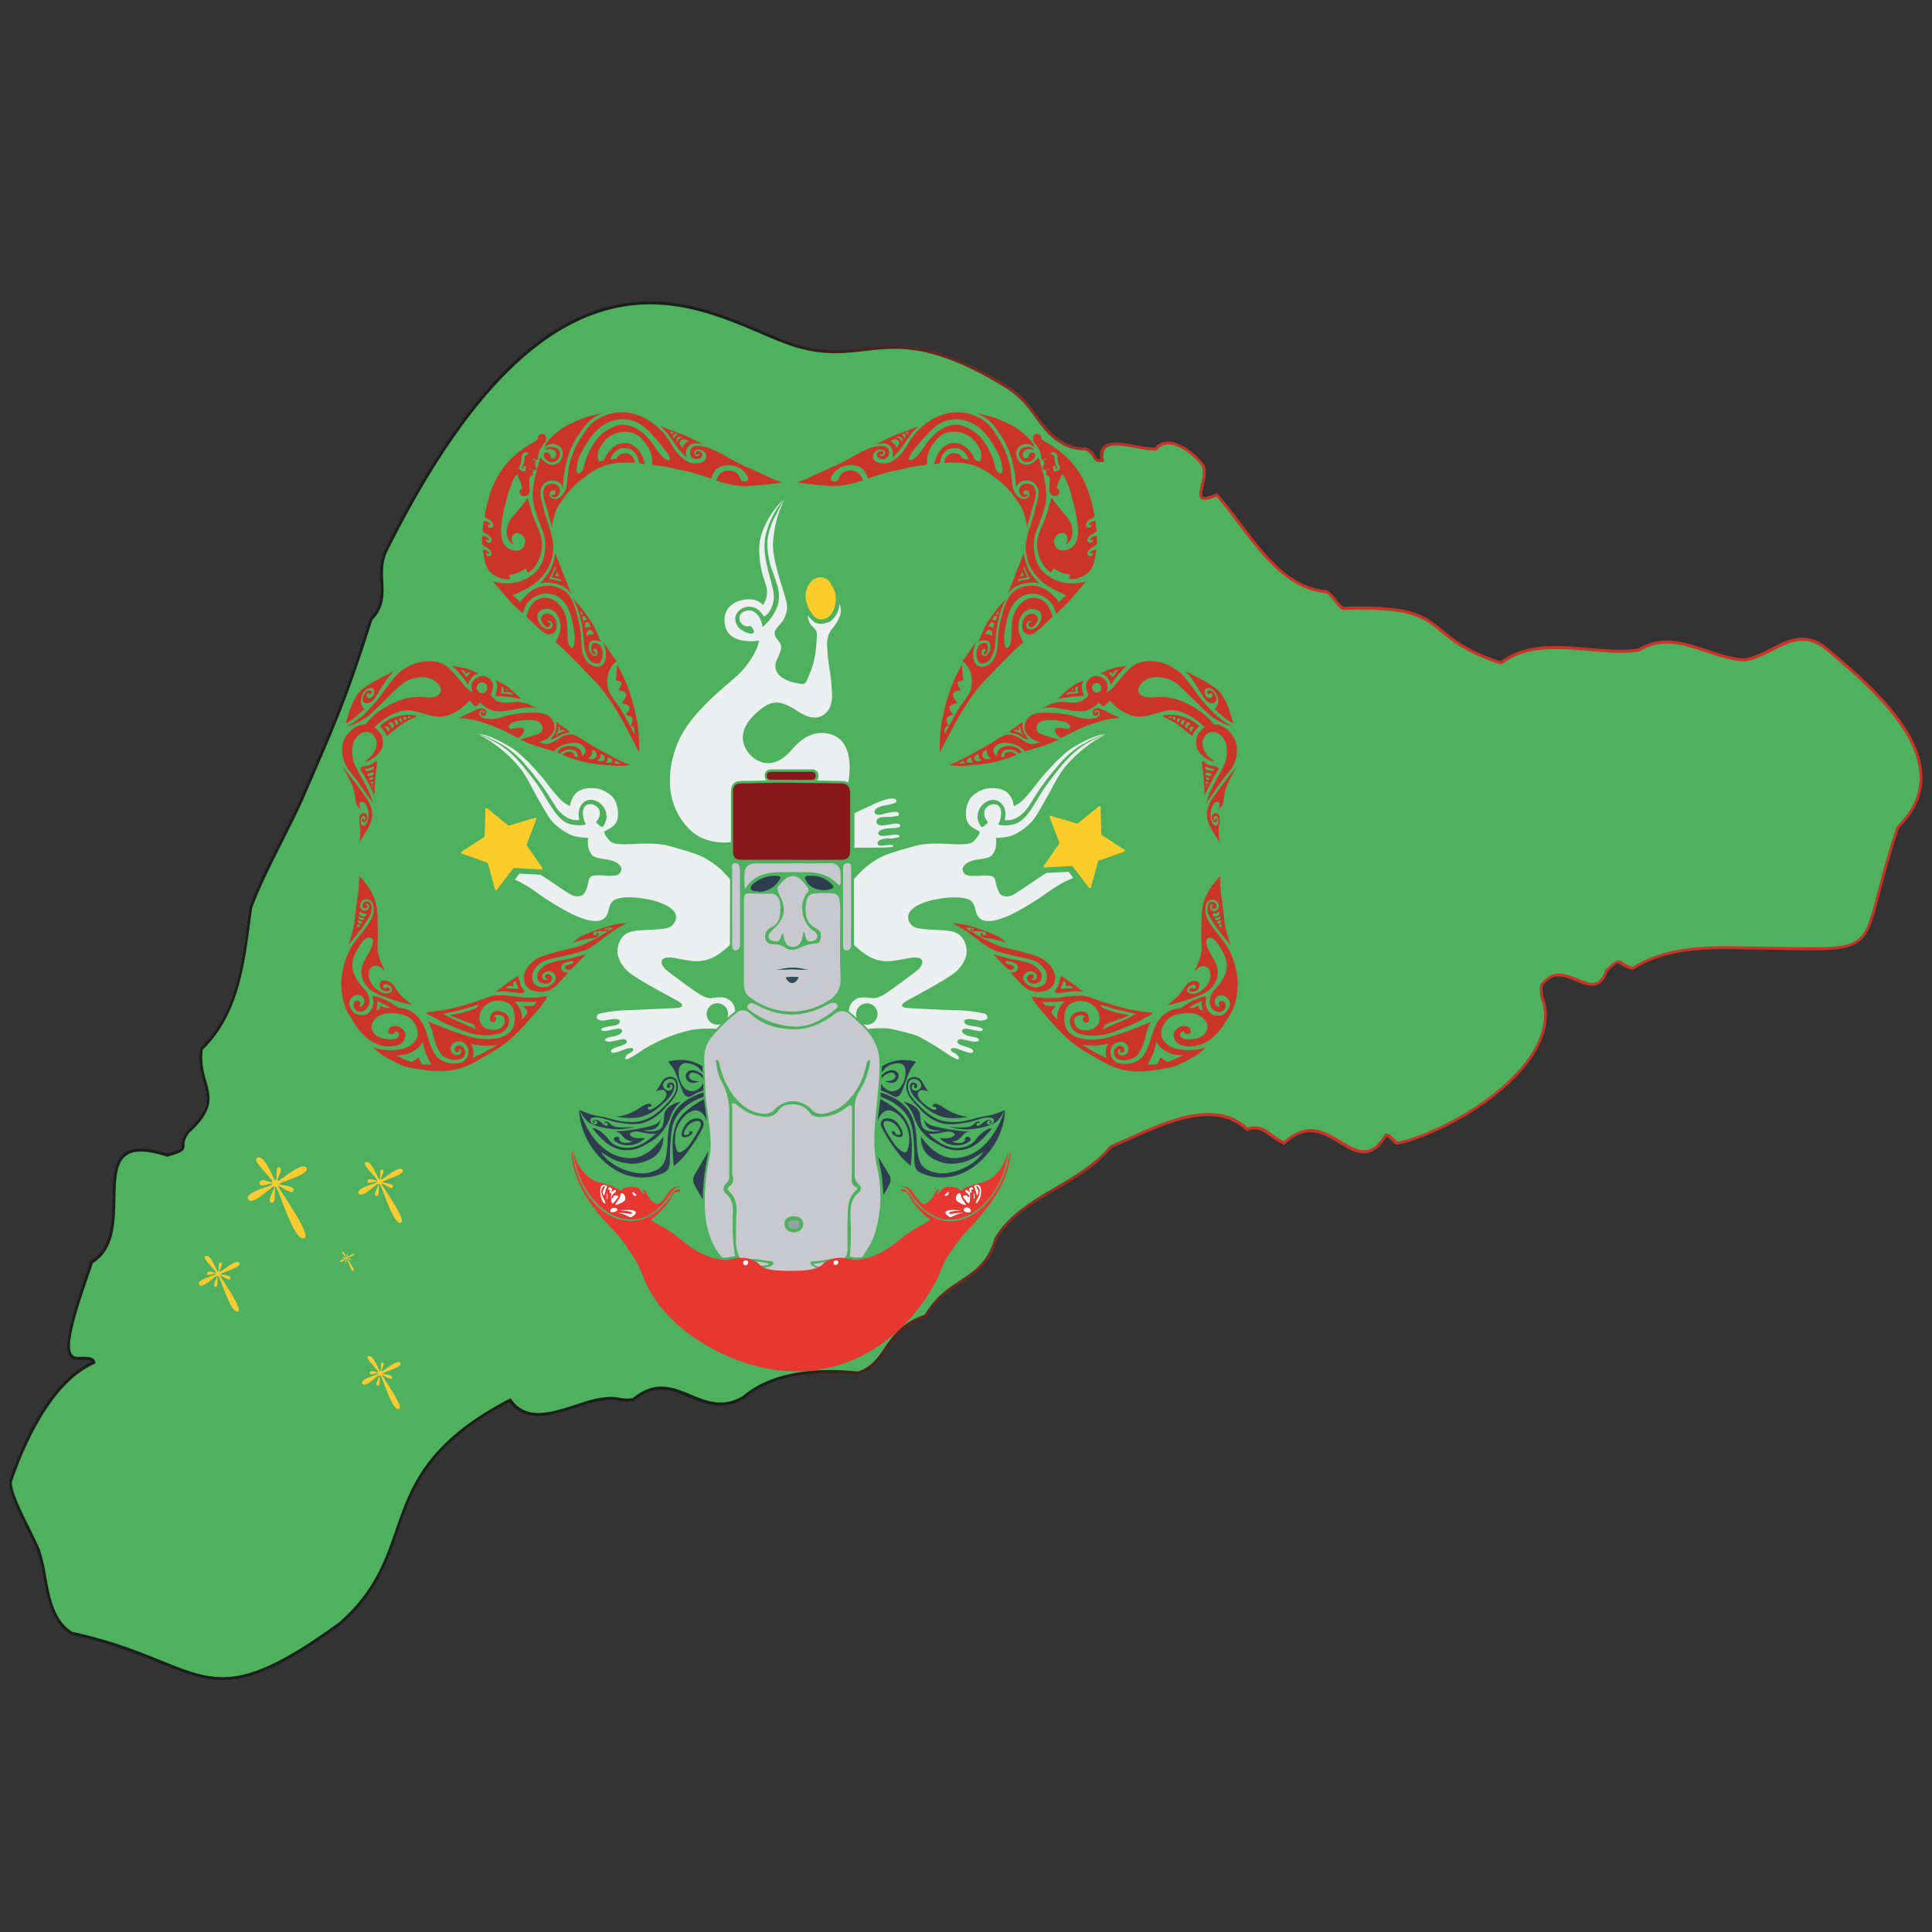 <svg xmlns="http://www.w3.org/2000/svg" viewBox="0 0 1000 1000" xmlns:v="https://vecta.io/nano"><rect x="0" y="0" width="1000" height="1000" fill="#333333" stroke="none"/><defs><linearGradient id="A" x1="4.59" y1="512.77" x2="995.18" y2="512.77" gradientUnits="userSpaceOnUse"><stop offset=".4" stop-color="#1d1f1d"/><stop offset=".6" stop-color="#cb3328"/></linearGradient></defs><path d="M4.67,766.68c7.37-21.58,21.69-52,43.15-61.53-.56-4-9.55-.69-11.2-3.13-6.87-4.59,7.47-39.87,10-48.79,26.2-15.56-7.82-70.7,39.31-55.37,13.93-4,4-3.53,10.87-12.22,19.77-18.14,4.1-23.28,6.69-42.73,19.69-19.13,21.81-46,25.46-72.7,5-15.13,20.49-42.76,26.79-57.26,16.91-38.88,22.71-51.86,35.63-92.63,10.93-10.69,1.52-22.93,7.81-35.51C292.84,97.28,370.93,167.57,412.42,179.28c37.78,10.66,47.7-16.24,108,21,18.58,11.47,17.34,30.57,40.19,32,7.15,2.48,3.2,6.56,9.23,6-3.24-15.15,18.62-5.23,27.8-6,6.34-8.22,20.25,2.16,24.67,9.09,2.45,9.2-8.42,21.11,6.79,14.69C645,274,660,304.15,685.73,306.19c3.57,1.91,5.87,7.21,8.64,8.66,58.68-2.06,38.1,14.12,81.82,28.24,19.91-15.3,49.25-3.21,71.46-6.73,18.13-11.29,35.65,4.21,54.61,5.15,15-2.38,26.46-18.68,42.33-5.84,25.56,21.61,70.62,59.51,37.19,92.27-23.53,70.36-1.58,63.24-80.28,62.62-19.37-.52-40.61,0-56.92,10.58-9.16-2-5.07-7.06-13.67,1.22-5.78,16.87-18.92-2.68-29.58,3.52-5.37,4-4.32,4.55-3.85,10.18C810,548.82,753,585,723,591.63c-1.59.4-4.09-4.45-6.27-4.15-16.1,26.18-29.45-17.87-52.7,4.06-7.41-3.07-10.77-10.11-19.14-7.09-19-18.06-49.7.41-70.5,9-16.69,20.24-46.12,25.34-59.5,47.37-6.23,22.93-25.23,20.26-36.39,40.23-21.94,7.15-19.21,24.59-35.21,29.58-20-2.11-43.82-.62-59.24,12.64-22.42,13-35.47-16.92-56.89,1-6.55,1-7.48-1-13.4-.5-16.3.87-38.59,17.69-50.44.86-73.42,38.05-44.07,77.11-87.88,115.47-71.37,52.07-69.5,20.12-139,5.19-14-8.72-12.39-29.18-17.23-42.95C15.48,793.09,4,773.79,4.67,766.68Z" fill="#4eb15e" fill-rule="evenodd"/><path d="M115 869.55c-10.84 0-20.36-3.85-32.43-8.74-11.45-4.62-25.68-10.38-45.57-14.66h-.14l-.11-.07c-10-6.28-12.24-18.18-14.35-29.69a93.48 93.48 0 0 0-3.2-13.67c-1.15-2.88-3.11-6.85-5.19-11.05-4.62-9.32-9.85-19.88-9.35-25v-.17C11 747.88 25 715.27 47.59 704.81c-.61-.95-2.56-1-5.15-.95-2.38 0-4.63.09-5.64-1.2-5.29-3.87.57-22.49 7-41.24l2.74-8.32.09-.3.27-.16c10.76-6.4 11-20.1 11.24-32.19.19-10 .36-19.42 6.31-23.66 4.43-3.15 11.69-3 22.16.33C94 595 94 594.38 94 592.78s-.07-3.73 2.94-7.55l.09-.09c12.23-11.23 10.58-17 8.29-25.1-1.32-4.66-2.82-9.93-1.85-17.16v-.27l.19-.18c18-17.47 21.11-41.09 24.42-66.08q.41-3.09.82-6.17v-.14c3.12-9.42 10.34-23.79 16.72-36.47 4-7.89 7.71-15.34 10.1-20.85l1.59-3.65c15.65-36 21.51-49.48 34-88.91l.06-.19.14-.13c5.9-5.78 5.62-12.07 5.31-18.73-.24-5.36-.49-10.9 2.34-16.57 35.64-71.33 72-112 111-124.46 33.13-10.53 61.21 1.45 83.77 11.08 7 3 13.63 5.82 19.38 7.44 13.77 3.89 23.61 2.76 34 1.55 17.63-2 35.85-4.13 74.16 19.52 7.7 4.75 12.13 10.89 16 16.31 5.7 7.92 12.89 15.51 23.8 15.58 3.28 0 5 3.17 5.64 4.48.55 1.06.85 1.6 2.61 1.58-.47-2.91 0-5 1.39-6.48 3.18-3.27 10.33-2 17.24-.7 3.69.67 7.17 1.31 9.71 1.18a8.24 8.24 0 0 1 7.09-3c7.17.32 15.43 7.45 18.63 12.47l.09.22c1 3.58 0 7.48-.74 10.61-.54 2.22-1.09 4.51-.42 5.09.41.34 1.84.6 6.9-1.53l.51-.21.37.41C634.27 260 638 265 642 270.29c12.46 16.56 25.34 33.68 44.52 35.2h.16l.14.07c2 1.09 3.59 3.09 5.1 5a15 15 0 0 0 3.36 3.54c35.49-1.22 42.19 4.29 51.47 11.9 6.13 5 13.08 10.74 30 16.26 12.92-9.69 29.55-8.27 45.64-6.9 9.16.78 17.81 1.51 25.68.3 11.91-7.34 23.77-3.38 35.25.44 6.37 2.12 12.95 4.32 19.6 4.66 4.85-.78 9.41-3.1 13.81-5.34 8.89-4.52 18.08-9.2 29-.32l.29.24c19.17 16.21 48.13 40.71 49 65.92.36 9.82-3.66 18.95-12 27.14-4.73 14.17-7.57 25-9.86 33.75-7.85 30-8.33 30.28-51.1 29.51l-20-.28c-18.76-.51-40.12-.16-56.49 10.45l-.28.18-.32-.07a15.68 15.68 0 0 1-6.18-2.7c-1.55-1.08-1.69-1.18-6.64 3.58-1.25 3.56-2.93 5.78-5.11 6.78-3.34 1.52-7.18 0-11.25-1.69-4.56-1.85-9.28-3.76-13.47-1.34-4.2 3.09-4.12 3.74-3.73 7.28l.21 2.07c3.13 8.27 2.15 17.21-2.9 26.57-13.43 24.9-51.22 45.33-72.21 49.94-1.15.29-2.22-.81-3.45-2.07a7.49 7.49 0 0 0-2.56-2c-8.35 13.26-16.19 8.52-24.47 3.5s-16.92-10.24-28.12.33l-.36.34-.47-.19a31.2 31.2 0 0 1-6.59-4c-3.81-2.77-6.82-5-12-3.08l-.45.16-.35-.33c-15.78-15-40.22-4-59.85 4.84l-9.63 4.23c-7.79 9.37-18.33 15.55-28.53 21.54-12.15 7.12-23.62 13.86-30.73 25.49-3.51 12.83-10.91 17.76-18.75 23-6.27 4.18-12.76 8.5-17.68 17.31l-.15.27-.29.09c-11.55 3.77-16 10.31-20.34 16.63-3.72 5.44-7.23 10.57-14.88 13h-.16-.16c-17.93-1.9-42.67-1.28-58.64 12.46l-.12.08c-11 6.41-19.81 2.75-28.3-.79-9.07-3.77-17.64-7.34-28.48 1.74l-.16.14h-.22a20.53 20.53 0 0 1-7.68-.13 20.16 20.16 0 0 0-5.78-.37c-5.08.27-10.66 2.09-16.57 4-12.65 4.11-25.72 8.36-34.16-2.93-42.1 22-50 44.69-57.57 66.64-5.5 15.89-11.2 32.33-29.57 48.42-29.4 21.61-46.68 28.8-61.47 28.8zm-77.56-24.9c20 4.31 34.25 10.08 45.72 14.72 28.87 11.69 42.05 17 92.54-19.81 18-15.77 23.63-32 29.07-47.71 7.74-22.34 15.74-45.44 58.91-67.82l.61-.31.39.56c7.77 11 20.5 6.9 32.81 2.89 5.74-1.87 11.68-3.8 16.94-4.08a22.07 22.07 0 0 1 6.16.38 18.46 18.46 0 0 0 7 .16c11.49-9.51 20.85-5.61 29.91-1.84 8.12 3.38 16.53 6.88 26.86.91 16.34-14 41.4-14.7 59.61-12.79 7-2.25 10.22-6.91 13.91-12.3 4.22-6.19 9-13.19 20.85-17.14 5.09-9 11.67-13.35 18-17.59 7.61-5.07 14.79-9.86 18.14-22.2l.09-.2c7.3-12 19.51-19.19 31.33-26.13 10.13-5.94 20.61-12.09 28.23-21.33l.12-.15.18-.07c3.06-1.27 6.32-2.73 9.77-4.29 19.92-9 44.67-20.14 61.22-4.87 5.68-1.86 9.22.72 13 3.44a31.81 31.81 0 0 0 5.82 3.62c11.89-10.91 21.3-5.21 29.61-.18s15 9.05 22.59-3.37l.19-.32.37-.05c1.53-.21 2.95 1.25 4.2 2.53.57.59 1.6 1.67 2 1.64 20.72-4.54 58-24.66 71.19-49.16 4.85-9 5.78-17.52 2.78-25.38l-.05-.21-.21-2.14c-.45-4-.38-5.23 4.38-8.73l.07-.05c4.86-2.83 10.18-.67 14.87 1.23 3.75 1.52 7.29 3 10 1.71 1.82-.82 3.24-2.8 4.35-6l.03-.22.13-.13c5.5-5.29 6.24-5.61 8.75-3.87a13.85 13.85 0 0 0 5.32 2.39c16.71-10.68 38.21-11 57.08-10.53l20 .29c21.11.38 31.71.57 37.81-2.94s7.93-10.8 11.76-25.42c2.3-8.78 5.16-19.71 9.95-34l.06-.18.13-.13c8.06-7.9 12-16.68 11.63-26.1-.9-24.53-29.55-48.76-48.5-64.79l-.28-.23c-10.18-8.23-18.52-4-27.35.51-4.54 2.3-9.23 4.69-14.35 5.5H903c-6.89-.34-13.61-2.58-20.11-4.75-11.69-3.89-22.73-7.57-34.06-.51l-.14.08h-.15c-8.1 1.28-16.9.53-26.21-.27-15.93-1.35-32.4-2.75-44.89 6.84l-.33.25-.39-.12c-17.49-5.65-24.93-11.76-30.9-16.66-9-7.42-15.56-12.78-50.65-11.54h-.21l-.18-.09c-1.45-.76-2.71-2.37-4-4.06s-2.79-3.58-4.47-4.53c-19.79-1.67-33.43-19.8-45.48-35.81-3.83-5.09-7.45-9.91-11.17-14.13-4.41 1.81-6.74 2.12-8 1.06-1.41-1.19-.83-3.59-.09-6.63s1.58-6.56.78-9.74c-3-4.61-10.81-11.35-17.32-11.65a6.87 6.87 0 0 0-6 2.72l-.21.27h-.34c-2.76.22-6.49-.46-10.43-1.18-6.21-1.14-13.25-2.42-15.85.25-1.16 1.19-1.43 3.14-.82 6l.18.85-.87.08c-3.34.31-4.15-.73-5-2.35-.63-1.19-2.45-3.62-4.46-3.65-12.21-.19-19.19-8.35-24.86-16.22-4-5.56-8.15-11.31-15.59-15.9-37.84-23.36-55.8-21.29-73.16-19.29-10.11 1.17-20.55 2.37-34.62-1.6-5.85-1.65-12.51-4.5-19.57-7.51-22.33-9.53-50.11-21.38-82.69-11C272 173.84 236 214.3 200.57 285.23c-2.65 5.32-2.41 10.65-2.17 15.8.3 6.67.61 13.55-5.65 19.78-12.48 39.37-18.35 52.88-34 88.88l-1.58 3.65c-2.42 5.55-6.17 13-10.14 20.93-6.34 12.6-13.51 26.88-16.61 36.19l-.81 6.09c-3.18 24.08-6.47 49-24.68 66.8-.84 6.77.59 11.81 1.85 16.26 2.34 8.26 4.19 14.78-8.7 26.63-2.63 3.36-2.59 5.18-2.56 6.51 0 2.72-.79 3.66-8.66 5.93l-.23.07-.23-.08c-10.1-3.28-17-3.48-21-.61-5.31 3.79-5.48 12.84-5.66 22.42-.23 12.4-.49 26.44-11.73 33.33-.54 1.87-1.5 4.64-2.69 8.11-4.36 12.66-12.47 36.22-7.52 39.53l.13.08.08.13c.49.72 2.58.68 4.43.64 2.89 0 6.49-.12 6.9 2.82l.09.58-.54.24c-22.37 9.87-36.35 42.4-42.71 61-.38 4.68 4.93 15.4 9.2 24 2.09 4.23 4.07 8.23 5.25 11.2a94.28 94.28 0 0 1 3.28 13.93c2.02 11.14 4.14 22.65 13.51 28.58z" fill="url(#A)"/><path d="M134.39 612c.73-2.84 6.26.72 6.55-.2.5-1.55-10.69-11-8-12.48 4.22-2.37 8.53 11.49 9.51 11.65 1.58.27-.36-7.17 2.05-6.78 2.93.46-2.14 6.85-.63 7 1.19.1 12.15-10 14.61-6.84 2.7 3.42-13.52 7.27-13.92 8.55-.2.69 9 .63 7.24 3.69-1.15 1.94-7.44-3.42-7.83-2.76s17.15 24.75 13.76 26.92c-5.3 3.42-13.6-26.23-15-26.5s.82 8.76-2.18 8.27 2.27-7.94 1.35-8.43-11 10.3-13.39 6.81c-2.67-3.91 12.37-6.81 12.57-8.06s-7.51 2.7-6.62-.82zm55.89-.86c.53-2.1 4.71.56 4.91-.13.36-1.15-8-8.23-6.06-9.35 3.16-1.78 6.39 8.63 7.14 8.76 1.19.2-.26-5.4 1.52-5.1 2.2.36-1.61 5.13-.46 5.23.89.1 9.12-7.51 11-5.14 2 2.57-10.17 5.47-10.47 6.42-.16.53 6.78.5 5.43 2.77-.85 1.45-5.59-2.57-5.89-2.08s12.87 18.57 10.34 20.21c-4 2.57-10.21-19.71-11.29-19.88s.62 6.55-1.65 6.19 1.71-6 1-6.32-8.29 7.74-10.07 5.1c-2-3 9.28-5.1 9.41-6.05s-5.49 2-4.84-.63zm-83.04 47.76c.49-1.94 4.31.5 4.51-.13.33-1-7.38-7.57-5.53-8.59 2.89-1.65 5.86 7.9 6.55 8 1.08.2-.27-4.94 1.41-4.67 2 .33-1.48 4.7-.42 4.8.82.07 8.36-6.88 10.07-4.74 1.87 2.37-9.32 5-9.61 5.9-.14.46 6.22.42 5 2.53-.79 1.35-5.14-2.37-5.4-1.91s11.81 17 9.48 18.57c-3.66 2.37-9.38-18.08-10.37-18.27s.56 6-1.51 5.69 1.58-5.46.92-5.79-7.61 7.11-9.25 4.67c-1.85-2.7 8.52-4.67 8.65-5.56s-5.13 1.94-4.5-.5zm84.23 51.48c.46-1.84 4.08.46 4.28-.13.33-1-7-7.17-5.27-8.16 2.77-1.55 5.56 7.5 6.22 7.63 1 .17-.23-4.7 1.32-4.44 1.91.3-1.38 4.48-.4 4.58.79.06 8-6.52 9.55-4.48 1.78 2.24-8.85 4.74-9.12 5.6-.13.46 5.89.42 4.74 2.4-.75 1.25-4.87-2.24-5.1-1.81s11.22 16.16 9 17.61c-3.49 2.24-8.89-17.15-9.85-17.32s.53 5.73-1.41 5.4 1.48-5.2.89-5.49-7.21 6.74-8.76 4.44c-1.74-2.57 8.1-4.44 8.2-5.27s-4.87 1.75-4.28-.56zm-13.99-59.44c.16-.69 1.51.16 1.58 0 .13-.36-2.57-2.63-1.94-3 1-.56 2 2.76 2.27 2.8s-.1-1.71.49-1.65-.52 1.65-.16 1.68 2.93-2.4 3.52-1.65-3.26 1.75-3.36 2 2.18.17 1.75.89c-.27.46-1.78-.82-1.88-.65s4.12 5.92 3.29 6.45c-1.28.82-3.26-6.29-3.58-6.36s.19 2.11-.53 2 .56-1.91.33-2-2.64 2.47-3.23 1.65 3-1.65 3-2-1.78.63-1.58-.19z" fill-rule="evenodd" fill="#feca32"/><g fill="#cb3528"><path d="M639.32 500.08h0a35.11 35.11 0 0 0-4.5-10.7c-1.58-2.62-6.82-8.36-9.08-12.34-1.71-3-2-4.82-1.82-6.69a5.71 5.71 0 0 1 1.57-4 3.52 3.52 0 0 1 3.44-.38 3 3 0 0 1 1.88 3.07 2.69 2.69 0 0 1-1.51 2.42 2.17 2.17 0 0 1-1.92-.17 2.09 2.09 0 0 1-1.07-1.59c0-.39-.07-1.35.68-1.56 1.11-.31 1.17.45 1.17.45s-1-.05-1 .65a1.12 1.12 0 0 0 1.05 1.18 1.41 1.41 0 0 0 1.45-1.38 2.17 2.17 0 0 0-2.62-2.23c-1.87.26-2.39 2.73-1.91 5.38.3 1.64 2.4 4.63 3.75 6.77s8 10.22 8 10.22l-2.1-7.09c-1.19-4-1.61-12.28-2.37-16.43a80.18 80.18 0 0 1-.93-12.18s-2.09 2.26-3.17 3.77a30.15 30.15 0 0 0-4.73 8.22c-1.88 4.74-1.65 10.49-1.68 12.86a103.45 103.45 0 0 0 .06 11.39c.37 4.9-2.56 10.27-3.32 12.14-.23.6.3.7.53.33a4.06 4.06 0 0 1 4-2.1c2.6.33 4.05 2.73 3.13 6.51s-4.6 6.69-7.21 7.58c-2 .67-4.66 0-4.57-1.66s1.21-2.28 2.72-2.8c1-.33 2.15.45 1.59 1.43-.85 1.51-.78.1-2 .19-1.41.11-2 1.49-.26 1.88a3.53 3.53 0 0 0 4.24-2.71c.33-2.07-1-3.48-4.11-2.49-2.94.94-4.54 4.77-6.36 6.88a49.41 49.41 0 0 1-6.22 5.4c4.65-.63 17.13-4.78 20.08-6.75a14.11 14.11 0 0 0 4.17-4 11.52 11.52 0 0 0 1.84-8c-.6-3.64-3.83-7.6-5.29-11.27-1.18-3-.73-4.67 1.38-4.83s4.84 3.64 7.16 8.31a13.22 13.22 0 0 1 .6 10.91 27.83 27.83 0 0 1-5.13 7.32 9.31 9.31 0 0 0-2.82 7c.06 1.71 1.9 4.56 4.33 4.79a3.42 3.42 0 0 0 3.94-3c.11-1.16-.36-2.69-1.84-2.63-3.14.14-1.11 3.22-1.11 3.22a2.82 2.82 0 0 1-2.56-2.36 3.26 3.26 0 0 1 1.57-3.39 4.07 4.07 0 0 1 4.73.83c.68.74 3.08 2.85-.49 7.39-2.07 2.62-6.37 2.13-8 .78a7.83 7.83 0 0 1-2.5-4.36c-.43-3.3.63-4.21 0-4.47s-5.2 1.19-8.34 3c-2.92 1.64-4.34 3.1-5.42 3.15a14.09 14.09 0 0 0-10 5.35c-2.36 2.92-2.73 4.11-4.5 9.59-1.27 4-2.7 8.15-4.89 10.41-3 3-7.49 3.89-11.65 3.08a5.51 5.51 0 0 1-4.51-5.62 5 5 0 0 1 3.21-5.16 4.79 4.79 0 0 1 4.93.79 3.74 3.74 0 0 1 .4 4.78 3.3 3.3 0 0 1-3.81.87 1.71 1.71 0 0 1-.89-2.2 1.06 1.06 0 0 1 1.38-.57s-1.07 1 .06 1.46c2.14.86 2.45-2.56.47-3.28s-3.82 1.28-4 2.8a3.74 3.74 0 0 0 3.06 4.31c2.77.75 7.28-.39 8.94-2.34 3.15-3.7 4.32-9.83 4.75-11.56a17.21 17.21 0 0 1 2.61-5.85c-1.78.69-9.77 4.17-16.31 6.28-5.17 1.66-10.12 3.57-17.8 2.82-4.7-.46-7.52-2.29-9.1-4.24-1.84-2.27-2.46-6.66-1.51-9.88s2.65-4.63 5.26-5.26a11.29 11.29 0 0 1 7.16.56 9.49 9.49 0 0 1 5.48 7 6.23 6.23 0 0 1-2.1 5.62c-1.51 1.51-5.18 2-7.82 1.18a4.82 4.82 0 0 1-3.22-4.89c0-1.28 1.56-2.26 2.76-2.46 2.14-.36 2.86.72 2.86.72s-1.67.44-1 1.9c.88 2 2.85 1.22 3-.33.18-2.46-1.38-5.35-5.89-4-2.78.8-4 2.86-4 4.25a7.24 7.24 0 0 0 5.89 7.3 27.66 27.66 0 0 0 13.54-.24c4.08-.95 12.09-4.56 13.59-5.19s5.7-3 6.58-3.46c4.05-1.92 4.82-2.27-1-2.73-1.06-.08-3-.47-6.93-1.16s-11.14-3-14.1-3.81-7.09-3.05-10.7-3.39a63.94 63.94 0 0 0-11.62.86 49.34 49.34 0 0 1-12.54-.07c-2.77-.49-3-.59-.86 2.6s12.45 14.88 17.15 19 10.07 7.38 18.63 12.05 14.22 4.81 19.19 4.74a89.27 89.27 0 0 0 17.12-2.57c2.93-.85 10.74-5.27 11.68-5.89a33 33 0 0 0 4.68-3.91 28 28 0 0 1-7.59 1.28 25.09 25.09 0 0 1-8.8-1c-3.23-1-6-3.91-6.51-6.3s.46-5.91 3.39-8.68 8.21-3.28 12-3a9.59 9.59 0 0 1 6.11 2.44c2 1.93 3.5 4.5 1.14 7.78-2.59 3.61-9.16 3.35-10.21 3.12-.86-.19-2.41-.33-2.67-1.71a1.77 1.77 0 0 1 2-2.26s.09 2.15 2.66 1.18c1.22-.46.89-2 .16-2.86-1.05-1.25-4.71-2.12-7.39 1.12-1.87 2.26-.36 5.81 1.65 7a13.71 13.71 0 0 0 8.31 1.12 16.88 16.88 0 0 0 6.93-2.6c5.38-3.64 7.7-7.52 10.53-12.16a28.2 28.2 0 0 0 4.55-12.84 33 33 0 0 0-.99-13.75zm-6.91-21.16h0a.72.72 0 0 1-.33.89.66.66 0 0 1-.86-.3c-.1-.2-.16-.69 0-.79a1.09 1.09 0 0 1 .82-.16.49.49 0 0 1 .37.36zm-.59-1.48c-.43.56-.93.69-1.22.59a.82.82 0 0 1-.63-.59.51.51 0 0 1 .53-.59c.39 0 .69-.1.82-.3a.69.69 0 0 1 .56-.3h0c.3.14.36.63-.06 1.19zm-.33-3.1h0a.75.75 0 0 1 0 .93 2.05 2.05 0 0 1-1 .88 1.47 1.47 0 0 1-1.25-.06c-.36-.26-.43-.46-.43-.69a.3.3 0 0 1 .27-.33c.39-.1.66.06 1 0a1.5 1.5 0 0 0 .82-.47.44.44 0 0 1 .59-.26zm-.27-2.1a1.63 1.63 0 0 1-1.28 2h0c-1.35.39-2.17-.33-2.27-.79s.2-.69.69-.76 1.48.2 2-.39.8-.39.86-.06zm-54.21 50c2.34.72 6.17 1.4 8.24 1.91a66.8 66.8 0 0 1 2.15.59c.4.12.3.19-.09.36s-1.81 1.07-3.26 1.79c-1.17.59-4.12 1.84-7.12 3.15s-6.52 3-6.52 3a4.43 4.43 0 0 0 .84-1.08 12.32 12.32 0 0 0 .76-1.71s4.64-1.58 6.32-2.27 5.1-2 5.43-2.11.85-.46 0-.59a70.47 70.47 0 0 1-7.9-1.71 36.09 36.09 0 0 1-5.33-2c-.37-.3-.34-.36-.52-.76a6.43 6.43 0 0 0-.48-.83l7.47 2.31zm-32.66 1.61c.1-1.22 1-1.63 1.56-2.52s.54-.91-.64-.74a17.12 17.12 0 0 1-3.94 0c-.53-.16-1.84-2.06-1.84-2.06s.84.05 4.16.05 7.18-.31 7.18-.31l-2 2.67a9.12 9.12 0 0 0-1.53 6.7s-3.05-2.52-2.95-3.74zm22.53 20.87c-4.14-2.18-6.92-4.06-6.92-4.06s1.72.57 7 .48a30.47 30.47 0 0 0 6.95-1s-1.31 1-1.62 4.1a9.9 9.9 0 0 0 .47 3.37s-1.91-.76-5.88-2.84zM600.5 542a20 20 0 0 0 4.89 3.1c2 1.08 7 1.12 7 1.12a38.62 38.62 0 0 0-3.68 1.74 31.65 31.65 0 0 1-4.56 1.66s-2.55-1.63-2.78-1.92-.79-.5-1 .1-1.35 2.92-1.35 2.92a16.42 16.42 0 0 1-2.74.26c-.74 0-2.28.2-2.28.2s.88-1.91 1.58-3.2a23.51 23.51 0 0 0 1.69-3.9 31.77 31.77 0 0 0 1.18-4.93 17.59 17.59 0 0 0 2.05 2.9zm20.13-19.79l-.27-1.73-2.59 1.2h-2.62s2-1.24 3.21-1.84c1.78-.89 3.78-1.71 3.78-1.71a10.9 10.9 0 0 0-.1 2.53 13 13 0 0 0 .63 2.43s-1.87-.7-2.04-.83zm-74.46-9.76c-1 1.14.37 1.66 2.19 1.52.36 0 5.85-.75 6.68-.81a29.65 29.65 0 0 1 5.71.19l-6.91-5.2c-.63-.46-4.68-3.06-4.68-3.06l-1.13 3.87a7.72 7.72 0 0 1-1.86 3.49zm4.25-4.54s1 .23 1.16.59 0 1.1.12 1.46-.1.62.36.56 1.36-.39 1.68-.35a10.33 10.33 0 0 1 1.76 1.27l-2.35.09-2 .08c-.27.08-2.11.36-2.1.07a13.83 13.83 0 0 1 .79-2.13c.34-.78.38-1.55.58-1.64zm-4.28-1.64h0c.06-4.47-3.83-8.72-7.88-10.6-4.4-2.05-15.69-4.57-19.35-5.49s-5.91-2.48-8.38-3.6-7.85-4.43-8.44-4.76a25.33 25.33 0 0 1-2.17-1.36 3.64 3.64 0 0 1 1.58-.31 3.54 3.54 0 0 1 2.26.43c.4.33.34.61-.07.84a.79.79 0 0 1-.87-.06s.39-.07.39-.34c0-.43-.33-.45-.52-.42a.61.61 0 0 0-.27 1c.63.59 1 .45 2 .37a19 19 0 0 1 4.85.25c.56.08 1.51.57.93 1.47a1.1 1.1 0 0 1-1.56.2c-.56-.47 0-1.22 0-1.22a1 1 0 0 0-1 1.37c.42 1.52 3 1.51 4.73 1.72a52.16 52.16 0 0 1 8.42 2.2 18.92 18.92 0 0 0-5.07-3.73 112 112 0 0 0-14.81-5.23 32.17 32.17 0 0 0-7.93-1.16s1.64.83 3.65 2a70.19 70.19 0 0 1 6.12 4c3.94 3 6.8 5.28 8.63 6.35 4.06 2.39 6.27 2.75 15.08 4.87 5.7 1.38 8.56 1.53 11.32 3.64 2.58 2 4 4.14 4 6.72 0 1.93-.22 4.36-3.7 5.28a7 7 0 0 1-8-3 2.9 2.9 0 0 1 .33-3.63 4 4 0 0 1 4.07-1.16c1.2.46 2.84 1.58 2.08 3.3-.85 1.95-3.11.55-3.11.55s1.8-.22 1.73-1.14c-.15-1.66-1.84-1.68-3.06-.61s-.18 2.93.39 3.37c1.84 1.4 5.63.72 6.35-1.22 1.23-3.31-.91-5.85-4.14-7.69s-8.92-2.54-11.32-3.06-9.38-2.5-9.38-2.5l6.32 6.48c1.42 1.64 3 2 4 1.29 1.23-.83.24-1.93-1.23-2.3-.82-.21-2.45-.41-2.56-1.31s1.08-.67 2.89-.24c1.45.33 4.2 1.57 3.29 3.92-.7 1.79-3.58 1.67-3.58 1.67l5.53 6a11.83 11.83 0 0 0 9.06 4c4.81-.17 8.33-2.64 8.4-7.15zm80.48-91.49a14 14 0 0 0-1.88 6.31c0 1.22-.23 2.53 1.4 6.35.63 1.47 5.18 8.62 5.18 8.62a44.4 44.4 0 0 1-.56-6.65c.17-1.94 1.35-6.84-.32-8.16a2.08 2.08 0 0 0-3 .59 3.1 3.1 0 0 0 .5 3.33 1.29 1.29 0 0 0 2.05-.33c.23-.53-.16-1.77-1.27-1.35 0 0 .41.12.51.35a.57.57 0 0 1-.09.66.53.53 0 0 1-.74-.16 1.22 1.22 0 0 1-.16-1.34 1.06 1.06 0 0 1 1.6-.39 2.82 2.82 0 0 1 .8 2.36c0 1.32-.23 1.94-.76 2.27s-1.08.23-1.81-.52a6.82 6.82 0 0 1-1.17-2.18 13.13 13.13 0 0 1-.31-3.75 14.54 14.54 0 0 1 1.45-4.48 2.42 2.42 0 0 1 2.3-1.25 1.31 1.31 0 0 1 1 1.55 6.92 6.92 0 0 1-.83 2.19 5.5 5.5 0 0 0 2.89-5.07 29.62 29.62 0 0 1 2-8c.71-1.7 4.73-9 4.73-9l-7.16 9.17c-1.81 2.47-4.97 6.61-6.35 8.88zm4.21 3.48h0 0 0zm-2.78-21.75a9.09 9.09 0 0 1-4.74-2.11c-.82-.62-1.15-.55-1.18.37s.66 4.86.82 6.91l.6 9.9s4-8.58 6.53-12.17c.51-.73 1.92-2.59-2.03-2.9zm-3.35 10.68c-.07.11-.4.56-.53-.15-.06-.31-.2-.43.32-.4s.31.42.21.55zm.58-1.86c-.18.43-.43.4-.79.34a.45.45 0 0 1-.37-.43c0-.3 0-.69.2-.65s.91.07 1 .21.05.34-.04.53zm.67-2c-.1.36-.26.42-.79.26s-.83-.12-.93-.42-.23-.71 0-.78a5.1 5.1 0 0 1 1.54.32c.23.07.23.29.23.59zm.94-1.91c-.27.43-.52.38-1.41.15s-1.2-.18-1.37-.51-.36-1.06 0-1.19.6 0 1.1.11 1.79.51 2 .61-.07.41-.32.8zm.76-2.38a6.35 6.35 0 0 1-2.12-.34c-1.32-.38-1.56-.66-1.66-.89s-.26-.85 0-1a14.32 14.32 0 0 1 2.36.79c1.21.4 2.18.26 2.18.55a.84.84 0 0 1-.76.85zm-17.59-28.64a20.37 20.37 0 0 0-6.95-.27c-1.54.2-1.41.83-.33 1.25a41.39 41.39 0 0 1 6.29 3.33c1 .66 8.09 6.35 8.09 6.35a8.75 8.75 0 0 1 1.48-2.87 23.12 23.12 0 0 1 2.07-2.23 20.34 20.34 0 0 0-4.79-3.58 26.45 26.45 0 0 0-5.86-1.98zm-4.06 1.32l-1.27-.46a1.09 1.09 0 0 1 .34-.43 4.6 4.6 0 0 1 1.21 0zm2.22.26a2.71 2.71 0 0 0-.18.77l-1.12-.53a1.47 1.47 0 0 1 .14-.74c.26-.36.36-.45 1-.29.45.1.24.46.14.81zm2.15 1a3.21 3.21 0 0 0-.19.93l-1.08-.59a3.89 3.89 0 0 1 .21-.69 1.78 1.78 0 0 1 .54-.71 2 2 0 0 1 1.06.21c.02.03-.4.42-.56.87zm2.06 2.4l-1.3-.81a3.69 3.69 0 0 1 .23-1 2 2 0 0 1 .78-.93c.17-.1 1 .21 1.08.54 0 .16-.35.55-.51.94a7 7 0 0 0-.3 1.23zm1 1a3.5 3.5 0 0 1 .37-1.47c.31-.53.6-1 .87-1.12s1.63 1 1.63 1a2.91 2.91 0 0 0-1.32.87 2.67 2.67 0 0 0-.32 1.52zm3.52 1.38c-.24.42-.57 1.15-.57 1.15a2.84 2.84 0 0 1-.63-.91 1.14 1.14 0 0 1 0-1 1.67 1.67 0 0 1 1.11-.92 1.87 1.87 0 0 1 1.2.26 17.77 17.77 0 0 0-1.06 1.4z"/><path d="M605.09 371.55h0 0 0zm16.36-13.11c1.56 2.45 2.25 3.77 3.56 4.7a3.73 3.73 0 0 0 3.32.66 1.92 1.92 0 0 0 1.2-2.43c-.48-2.32-1.69-3.61-2.72-3.94-1.19-.38-2.31.25-1.81 1.27a.9.9 0 0 0 1.28.38 1.09 1.09 0 0 0 .37-.59 1.49 1.49 0 0 1 .86 1.49 1.27 1.27 0 0 1-1.7 1.3 3 3 0 0 1-2.22-2.77c-.19-1.59.62-2.77 2.58-2.2 3 .89 3.64 3 4.17 5a5.36 5.36 0 0 1-1.7 5.65l5.16 4.57c1.77 1.34 4.62 3 4.62 3l-2.49-8a35.26 35.26 0 0 0-4-7.62c-1.64-2.24-4.71-4-6.84-5.37-2.3-1.47-11.53-6.18-11.53-6.18s2.67 3 3.66 4.47c1.27 1.83 2.85 4.44 4.23 6.61zm-48.24-7.69a10.53 10.53 0 0 1 1.9 3.76 26.56 26.56 0 0 1 2-3.15l3.08-3.76a32.77 32.77 0 0 1 3-3l-2.75.46c-.47.06-2.7.49-3.82.72s-7.26 2.75-7.26 2.75a5.92 5.92 0 0 1 3.85 2.22zm1.81-2.89l.82 1.12.75-1.05c.13-.22.61-.81.61-.81l1.76-.45-2.35 2.87c-.18.25-.69 1.1-1.12.58l-.92-1.15a9.45 9.45 0 0 0-.83-.76zm-15.45 4.24h0 0 0zm1.55 8.02a18.76 18.76 0 0 1-1.13-3.67 7.4 7.4 0 0 1 .81-4.31 36.68 36.68 0 0 0-6.88 3.82c-2.17 1.61-6.46 5.78-6.46 5.78l6.59-1 7.07-.62zm-5.47-3.74l-.06.8h-1.15l.63-.52c.16-.12.58-.28.58-.28zm-2.26 1.89a9.58 9.58 0 0 1 3.29-.09v-1.17c0-.62-.1-1.05.2-1.31a5.69 5.69 0 0 1 1-.59l-.1 1.71a13.3 13.3 0 0 0 .28 2l-3.22.21a21.22 21.22 0 0 0-3.17.62s1.08-1.26 1.72-1.38zm-30.49 20.94a24.78 24.78 0 0 1 3.08.7 16.2 16.2 0 0 1 3.32 1.79c1.29.9 3.38 1.06 3.09.81a12.57 12.57 0 0 1-2.91-4.63c-.59-2 0-4.11-.08-4.17s-5.58 3.86-6.11 4.26-.97 1.19-.39 1.24zm2.73-1.56l1.54.34c.29.1.43.27.4-.06s-.2-.79-.2-1.15c0-.56.72-.8.72-.8a14 14 0 0 0 .35 2.26c.42 1.46 1.76 2.79 1.1 2.31a12.29 12.29 0 0 0-3-1.76 10.25 10.25 0 0 0-1.74-.4c-.06-.2.43-.51.83-.74zm42.59-11.09c-1.42 0-2.54.82-2.57 1.87s.33 2 1.55 2a1.12 1.12 0 0 0 1.28-1.22c0-.26 0-1-.72-1.05-.4-.05-.65 0-.59.6 0 .4.79.18.16.61-.2.06-.42-.06-.64-.41a.81.81 0 0 1 .19-1.12 1.41 1.41 0 0 1 1.75 0 2.11 2.11 0 0 1 .33 2.4c-.85 1.59-3.46 1.71-5.3 1.84a16.67 16.67 0 0 1-6.27-1A49.4 49.4 0 0 0 545 369c-6.58-.43-10 .11-12.23 2a7 7 0 0 0-2.4 6.15c.27 2.17 2.35 4.45 4.26 5.51a31.68 31.68 0 0 0 3.5 1.57 13.28 13.28 0 0 1-3.75.88c-1.94 0-4.07-1.46-5.12-2.05a23.44 23.44 0 0 0-3.47-2.07 9.61 9.61 0 0 0-3.1-.77 7.07 7.07 0 0 0-3 .42c-2.29.92-7.27 4.48-9.14 5.46s-9.91 5.53-12.77 7a56.83 56.83 0 0 1-6.52 2.83 32.41 32.41 0 0 0 6.95.46c3.58-.2 10.82-.83 14.25-1.45a91.63 91.63 0 0 0 10.46-2.94 15.8 15.8 0 0 0 3.17-1.38s-2.49-2.48-5-1.21a2.49 2.49 0 0 0-1.28 2.24l-1.44.42a3.47 3.47 0 0 1 1-3.26c1.61-1.35 4.51-.78 5.54-.38a5.9 5.9 0 0 1 2.11 1.39 1.43 1.43 0 0 0 1.31-.19c.37-.26 1-.39-.63-1.63a8 8 0 0 0-4.31-1.79c-1.93-.32-4.74.23-6.07 1.55a4 4 0 0 0-1.22 3.68 2.75 2.75 0 0 1-1-.73 3.28 3.28 0 0 1-.88-2.31c0-.66.08-1.4 1.52-2.55s3-1.61 5.67-1.31a16.47 16.47 0 0 1 5.63 1.56 17.29 17.29 0 0 1 3.44 2.81l6.37-1.88c2.87-.88 6.1-2 7.8-2.77 1.55-.68 3.24-1.54 3.24-1.54s-3-.76-6.39-1.84c-2.34-.75-4.72-1.1-5-3.58a3.75 3.75 0 0 1 2.76-4.09c1.17-.45 4.37-.6 7.09-.38 2.41.2 5 .7 6.27 1.52 1.73 1.16 1.4 2.38.61 2.84s-5.76-1.36-7 .18S549 382 549 382l7.73-3.88c1.12-.49 5.48-2.44 8-3.26s5.12-1.71 7.49-2.27 7.27-1.08 7.27-1.08l-5.12-2.41c-3.07-1.5-4.74-2.57-6.15-2.54zm-71.31 28.78c-.81 0-.85-.15-.14-.56s2.23-1.11 2.23-1.11a1.36 1.36 0 0 0 0 .78 1.32 1.32 0 0 0 .48.69l-2.57.2zm4.74-.59c-.39 0-1.06 0-1.28-.72s.35-1 .67-1.3a17.54 17.54 0 0 1 1.76-.94 3.31 3.31 0 0 0 0 1.62 4 4 0 0 0 .94 1.19 14.63 14.63 0 0 1-2.09.15zM506 394a1.91 1.91 0 0 1-1.63-1.1 1.7 1.7 0 0 1 .35-1.65 6.56 6.56 0 0 1 1.84-1.14 3.27 3.27 0 0 0 .09 2 4.17 4.17 0 0 0 1.5 1.53 6.65 6.65 0 0 1-2.15.36zm7-1.36a10.61 10.61 0 0 1-2.27.24 2.52 2.52 0 0 1-2.14-1.43 2.29 2.29 0 0 1 .48-2.33 6.5 6.5 0 0 1 1.61-1.13 8 8 0 0 0 .37 2.61 6.38 6.38 0 0 0 1.95 2.05zm54.62-39.84a3.31 3.31 0 1 0 3.36 3.26 3.33 3.33 0 0 0-3.36-3.26zm0 5.69a2.45 2.45 0 1 1 .03 0zm-14.44-56.64a20 20 0 0 1-10.1-3.43 15.58 15.58 0 0 1-7.16-9.77c-1.22-4.61-1.1-9.94.47-13.76 2.53-6.19 4.86-12.73 5.14-17s-.8-9.21-1.44-12.11c-.72-3.26-2.2-8-2.28-8.22l-.31-.77-.54.63a10.37 10.37 0 0 1-2.66 2.25c-1.51.73-3.16 1.37-5.3.36s-3.27-4-3-6.13a5.13 5.13 0 0 1 3.52-3.85 5.6 5.6 0 0 1 4 .23 6.49 6.49 0 0 1 2 1.58l-.41-1.42c0-.07-.68-1.9-4.09-5-3.74-3.45-8-6.17-16.8-9.38-2-.73-8.41-2.1-8.41-2.1s2.9 1.47 3.63 1.94c4.29 2.79 5.67 5.36 7.72 8.18a44.87 44.87 0 0 1 5.4 10c.56 1.64 1.2 3.92 1.78 6.32a47 47 0 0 1 1.17 6.74l.46 5.47a4.53 4.53 0 0 1 1.91-2.91 6.89 6.89 0 0 1 3.06-1 6.1 6.1 0 0 1 3.88 1 6.47 6.47 0 0 1 2.72 4.93c.13 3.45-1.11 5.75-1.9 9.59-.29 1.41-1.93 6.64-2.37 7.95a40 40 0 0 0-2.21 8.9c-.34 2.41-.27 5.35 1.28 10.14 1 3.15 3.6 7 7.78 10.49 3.48 2.9 11.84 6.48 11.84 6.48s-1.57 1.18-2 1.62-1.76 1.93-1.76 1.93a19.83 19.83 0 0 0-2.37-2.79c-1.21-1.06-2.62-3.1-6.26-4.64a14.66 14.66 0 0 0-9.92-.58c-3.81 1.1-6.13 2.75-8 6.34-1 2-1.91 3.72-3.43 10a51.23 51.23 0 0 0-1.61 9.3c-.1 1.34-.18 4.34-.31 5.35a14.61 14.61 0 0 1-1.52 5.78 8.17 8.17 0 0 1-4 4 5.33 5.33 0 0 1-5.29-.27 6.78 6.78 0 0 1-1.75-4.77 11.81 11.81 0 0 1 .34-3.8c.28-1.1 1.12-3.38 1.12-3.38s-1 1.27-1.2 1.64c-.35.58-1.4 2.11-2.85 4.24a26.46 26.46 0 0 1-2.22 3l-.82.95.66.53a12.59 12.59 0 0 1 3.28 4.59 15.38 15.38 0 0 1 .5 9.34c-.57 2.31-2.71 5.2-4.42 7.53-.74 1-1.43 1.94-1.91 2.7-1.31 2.2-5.4 9.58-7.25 13.25a17.28 17.28 0 0 1 0-2.66 2.09 2.09 0 0 1 1.48-1.57l.74-.19-.46-.6a4 4 0 0 1-.75-3.18c.2-.67 1.73-1.4 2.76-1.71l.74-.22-.51-.59c-.71-.81-1.76-2.42-1.57-3.24s2.12-1.63 3.44-2l.75-.22-.51-.59c-.62-.73-2.16-2.9-1.75-4.16s2.43-1.68 3.17-1.77l.83-.09-.47-.68c-.66-1-1.46-2.63-1.18-3.27s1.86-.93 2.37-1h.52l-.75-8.18-.79 1.36a81.27 81.27 0 0 0-6.79 16.51c-2.66 9.46-3.84 15.39-3.84 25.51v2l.94-1.82c.07-.12 6.45-12.39 9.28-17.26s7.39-11.93 11.21-16.19l7.87-8.14c3.52-3.69 10.35-10.66 13.65-13.38l.32-.27-.2-.36c0-.05-2.75-5-2.41-8 .38-3.41 1.44-5.86 3.14-7.27a6.13 6.13 0 0 1 7.56-.57 3.34 3.34 0 0 1 1.26 2.89 6.64 6.64 0 0 1-2 4.75 4.61 4.61 0 0 1-2.68 1.81c-1.09.12-2 .12-2.32-.33a2.4 2.4 0 0 1-.35-3.11c.81-1.32 2.62-.68 2.74-.68s-1.73.57-2 1.07a1.73 1.73 0 0 0 .39 1.73 1.9 1.9 0 0 0 1.62.2 8.35 8.35 0 0 0 2.1-2.13c.62-1 1.45-2.45-.65-4.27-1.11-1-3.53-.4-4.91.75a6.24 6.24 0 0 0-1.77 3.79c-.29 3.43.58 4.3 1.09 4.7a4.2 4.2 0 0 0 4.43.6c2-.7 10-8.76 10-8.76s-1.18-6.07-4.86-8.33c-2.89-1.77-6.48-2.27-10.49.57a15.21 15.21 0 0 0-5.06 8c-.69 2.31-.56 3.91-.72 6.39-.14 2.16-.1 4.47-.3 5.94-.13 1-.8 3.49-2 3.55-.85.05-1.2-1.48-1.34-2.23a27.18 27.18 0 0 1 .34-7.75c.61-3.68 1.89-10 5-13.64a11.81 11.81 0 0 1 10-4.42 13.82 13.82 0 0 1 9.26 5.25 18.68 18.68 0 0 1 2 5.13s5.78-5.31 6.6-6.26c.3-.34 9-10.52 9-10.52a23.75 23.75 0 0 1-8.96.92zm-20.7-69.37h0a6.75 6.75 0 0 1 2.79.53 3.26 3.26 0 0 0-3-1.68c-1.67 0-3.35.46-4 1.37a3.62 3.62 0 0 0-.47 4.07 4.55 4.55 0 0 0 4.1 2.51 5.22 5.22 0 0 0 3.74-2.69c.37-.88.33-2.05-.65-2.33a2 2 0 0 0-2.51 1.45c-.14 1-.71 1.71-1.74 1.51a1.66 1.66 0 0 1-1.22-1.15 2.79 2.79 0 0 1 .46-2.37 3.14 3.14 0 0 1 2.5-1.22zM509.8 338.8a3.1 3.1 0 0 0 1.48-2.18c.16-.88.2-3.34-.92-3.77a3.81 3.81 0 0 0-4 1.74 7.86 7.86 0 0 0-.91 4.71c.05 1.29.84 4.05 2.61 4.11s3.75-.71 5.18-3.41a20 20 0 0 0 1.92-6.88 75.85 75.85 0 0 1 1.07-9.72 75.07 75.07 0 0 1 2.16-8.43 56.65 56.65 0 0 1 2.53-5.27l-4.11 4.58a98.12 98.12 0 0 0-5.9 8.16c-1.61 2.7-4.63 9.82-4.63 9.82a6.49 6.49 0 0 1 3.36-.82c2.57.09 2.74 1.73 2.87 2.87a6 6 0 0 1-1.63 4.64 1.57 1.57 0 0 1-2.78-.9 2 2 0 0 1 .61-1.95c.27-.25 1.21-.61 1.38.18.26 1.27-.89 1-1 1.53h0c-.09.46.15 1.19.71.99zm6.71-22.22c.36-.53.58-.82.58-.82s-.31 1.08-.36 1.33c-.1.46-.37 1.31-.37 1.31a1.13 1.13 0 0 0-.34-.31 1.46 1.46 0 0 0-.53-.1s.66-.88 1-1.41zm-2.37 3.16a6.45 6.45 0 0 1 .73-.86c.36-.36 1.15.27 1.15.46a5.23 5.23 0 0 1-.36 1.06l-.43 1.05s-.36-.2-.73-.43-1-.46-1-.46a9.21 9.21 0 0 0 .64-.82zm-1.47 2.5a1.22 1.22 0 0 1 1.23-.13.84.84 0 0 1 .6.87 10.93 10.93 0 0 1-.44 2.2 4.41 4.41 0 0 0-1-.64 2.33 2.33 0 0 0-1.44-.19 6.23 6.23 0 0 1 1.05-2.11zm-.82 6.15a10.79 10.79 0 0 0-1.9-.25s.54-1.62 1.46-1.95a1.62 1.62 0 0 1 2.07.74 5.1 5.1 0 0 1 0 2.35 5.28 5.28 0 0 0-1.63-.89zm-6.48-89.97c-1.31-.43-1.27-2.87-4.33-5.89a9.83 9.83 0 0 0-7.27-3.25c-3.49 0-6.95 2.65-8.87 6.68-.48 1-1.43 4.19-1.43 4.19a16.71 16.71 0 0 0 2.85-.35c.2-.2.52-2 .77-2.7a8.36 8.36 0 0 1 2.87-3.94c1.66-1.47 4.77-1.39 6.35-1a9 9 0 0 1 4.31 3.79 9.66 9.66 0 0 1 .68 2l-3.2-.6a4.15 4.15 0 0 0-4.29-2.71 4.67 4.67 0 0 0-4.6 3.07 10.06 10.06 0 0 0-.46 1.88l3.57-.2a55.35 55.35 0 0 1 6.45.32 27.76 27.76 0 0 1 8.39 2.44 33.56 33.56 0 0 1 6.26 3.85c1.58 1.25 4.8 3.49 6.48 5.17a52.41 52.41 0 0 1 5.73 6.78c1.42 2.17 3.09 4 4 6.74a40.08 40.08 0 0 1 1.58 5.44c.16 1.11.36 2.89.36 2.89l2.27-8.42c.86-2.99 2.64-7.8 2.23-10.23-.45-2.74-1.92-4.07-4.92-4a3.68 3.68 0 0 0-3.57 4.52c.23 1 1.55 3.15 3.5 2.29a1.15 1.15 0 0 0 .82-1.25 1.85 1.85 0 0 1-1.17.14 1.16 1.16 0 0 1-1-.92c0-.24-.11-.89.9-1.29s2 .51 2.19 1.66a2.38 2.38 0 0 1-1.65 2.5 3.93 3.93 0 0 1-3.68-.73 8.55 8.55 0 0 1-3.4-5.57c-.46-2.54-.84-8.55-1.34-10.49a54.83 54.83 0 0 0-2.46-7.75 43.85 43.85 0 0 0-4.57-8.28 35.46 35.46 0 0 0-4.92-6.27 24.18 24.18 0 0 0-17.9-5.42 27.14 27.14 0 0 0-10.36 3.49 39.11 39.11 0 0 0-9.05 7.59 57.57 57.57 0 0 0-4.41 6.63 22.13 22.13 0 0 1-7 7.41 8.51 8.51 0 0 1-4.56 1.18 7.8 7.8 0 0 1-4.38-1 3.21 3.21 0 0 1-1.36-2.71 3.84 3.84 0 0 1 3.24-3.31 2.83 2.83 0 0 1 2.74.71 1.68 1.68 0 0 1-.22 2.13 1.55 1.55 0 0 1-1.84.17.67.67 0 0 1-.27-.92s1.88 1.21 1.81-.54c0-.38-.87-1.47-2.35-.6a1.78 1.78 0 0 0-1 1.92c.19 1.22 1.17 1.74 2.38 1.9a3.35 3.35 0 0 0 3.53-1.56 3.8 3.8 0 0 0-.2-3.84 3.6 3.6 0 0 0-3.16-1.38 17.93 17.93 0 0 0-6.91 1.48 64.1 64.1 0 0 0-7.74 3.85c-2.3 1.32-7.37 4.05-10.17 5.27s-10.27 4.67-12.38 5.63a69.47 69.47 0 0 1-6.51 2.63 104.4 104.4 0 0 0 10.5 1.36c4.28.4 9 .89 13.73.14h0a63.31 63.31 0 0 0 9.69-2.5s-1.64-6.51-8.28-4.9c-4.67 1.13-3.51 5.13-5.67 5.34-1.67.17-2.18-.08-2.5-.77-.41-.87.39-2.5 1.87-4.08a10.72 10.72 0 0 1 6.76-3.35c4.63-.51 7.33 1.12 8.61 3.06a11 11 0 0 1 1.84 3.81s2.73-1.12 5.33-1.85a86.64 86.64 0 0 1 8.92-2.37c3.09-.52 8.06-1.91 10.76-2.27s4.91-.53 5.33-.85 0-1.42.17-2.8a15.84 15.84 0 0 1 3.06-7.61c2.37-3.22 4.38-5.79 9-6.38a13.91 13.91 0 0 1 11 3.09 18.43 18.43 0 0 1 4.38 5.8 7.06 7.06 0 0 1 .26 5.79c-.28.55-.8.54-2.12.12zm3.12-10.93c-2.3-3.26-7.77-6.86-12.05-7.52s-8.73 1.6-11.63 3.87a32 32 0 0 0-6.57 7.62c-1.79 2.66-4.3 6.18-6.8 6.74-2 .44-.34-2.75.49-3.88a90 90 0 0 1 6.71-8.11c2.36-2.5 4.55-5.16 8.21-7.2a16.91 16.91 0 0 1 13-1.28c6 1.78 9.58 5.88 11.89 8.94a53.6 53.6 0 0 1 4.73 7.78 19.83 19.83 0 0 1 2.1 6.34c.19 1.59 1 6-2.1 3.52-1.42-1.15-1.3-2.75-2.3-6.08a40.81 40.81 0 0 0-5.68-10.74zm-47.7 3.51c2.17 2.28 1.2 5.91 1.2 5.91a44.06 44.06 0 0 0 4.73-5.36c1.83-2.57 4-5.86 5.94-8.11a19 19 0 0 1 3.08-2.91l-10.64 4.05a74.91 74.91 0 0 0-11.69 5.52 13.26 13.26 0 0 1 4.44-.55 4.77 4.77 0 0 1 2.94 1.45zm8.88-7.52h0c.3 0 .63.16.53.46a3.82 3.82 0 0 1-.72 1 1.78 1.78 0 0 0-.2-.52 2 2 0 0 0-.63-.37 3.43 3.43 0 0 1 1.02-.62zm-1.81 1h0c.46 0 1 .69 1 1.22a2.65 2.65 0 0 1-.69 1.15 2.82 2.82 0 0 0-.46-1.15 3.27 3.27 0 0 0-1.06-.69 2 2 0 0 1 1.21-.53zm-1.26 2.11a1.91 1.91 0 0 1 .24 2.3 3.57 3.57 0 0 0-.75-1.47 2.58 2.58 0 0 0-2.23-1 2.25 2.25 0 0 1 2.74.17zm-3.21.79a1.77 1.77 0 0 1 1.65.82 2 2 0 0 1 .37 1.64 7 7 0 0 1-1.56 1.95 3.83 3.83 0 0 0-1-2 13.59 13.59 0 0 0-2-1.57 8.64 8.64 0 0 1 2.54-.84zm58.19 80.23a12.25 12.25 0 0 1 7.31-5.27c6.48-1.65 9.18-.2 9.18-.2a30 30 0 0 1-5.63-7.23 27.65 27.65 0 0 1-2.52-8.69zm7-10.39c.16-.26.59-1.31.59-1.31a16.91 16.91 0 0 0 .59 1.68c.17.26.17.36-.09.42l-1.85.37c-.05.03.57-.89.74-1.16zm4.51 2.37l-3.42.7-3.08.62.71-1.16 3.34-.63c1.09-.23 1.18-.35.79-1.23l-1.78-3.7.38-1.14 1.38 3.32c.38.63 1.66 3.22 1.66 3.22zM186.4 418.26h0 0 0zm25.73-46.71h.01 0-.01zm45.53-19.45h0 0 0z"/></g><path d="M359.54 613.38h0c.62 1.45 4.24 7.47 4.24 7.47v-2.33c0-.63.16-3 .33-5.44V613l.36-4 .56-3.79.69-3.95.59-3.19c.13-.53.33-2.4.33-2.4-.36.85-5.5 9.71-7 12.21s-.73 4.12-.1 5.5zm-44.24-23.24h0c-2.9-3.75-5.66-5.86-8.72-6.28a41.14 41.14 0 0 0 5.1 5.76c6.38 6.38 14.15 7.24 21 3.62 5.67-3 11-5.83 14.45-15.51a17.94 17.94 0 0 1 5.24-7.5c-2.57.43-8 2.57-8.49 6.52s-.14 7.07-3.36 8.26a11.7 11.7 0 0 1-7.54 0c5.86.16 7.74-.86 9.09-5.73a7.92 7.92 0 0 1-5 3.46c-6.55 1.87-14.55 2.63-19.33 3.06 2.47 0 3.07.66 3.56 1.21 1.15 1.29 3.09 3.86 6.22 3.63a7.18 7.18 0 0 1-5.33.72c-2.6-.92-.89-2.44-2.34-2.93a2 2 0 0 0-2 .59c-.4.6.07 1.32.46 1.65 5.66 4.24 13.5 1.35 15.44-1.75-2.83.4-6.42.4-7.74-1.61a1 1 0 0 1 .46-.92c1.62-1.09 3.72-.76 5.53-.4a21.57 21.57 0 0 0 7.57.79 46.88 46.88 0 0 1-5.39 4.22c-7.62 5.13-15.72 3.26-18.88-.86zm-9.98-8.85c4.19 2.37 12.48 3.52 16 3.22a69.3 69.3 0 0 0 7.47-1.21s-9 .69-11.09-.33c-2.34-1.12-2.47-2.47-3.89-2.47a.91.91 0 0 0-.88 1.31s.13-.59.55-.69a.91.91 0 0 1 1.09.6c.2.46-.1.88-.66.95-1 .1-2.53-1.65-3.35-2.17-2.31-1.48-3.43-.89-3.69-.3s.13 1 .39 1c.56.13.79-.06.76-.23-.13-.56-.79 0-.76-.53 0-.23.5-.69 1.19-.39a1.13 1.13 0 0 1 .62 1.38c-.19.43-.82 1-2.46.13a1.81 1.81 0 0 1-1.06-1.74c0-.36.2-1.25 1.71-1.42 2.24-.23 4.45.33 8.33 1.55 2.6.82 9.65 2.27 14.71 1.78 3.76-.36 8.93-2.67 13.6-7.84 2-2.17 7-6.84 7-11.32 0-2.57-.63-4.21-2.24-4.8a4.71 4.71 0 0 0-5.73 1.67l-3.32 5.5s2.73-1.41 4.31-.43c1.28.79 1.48 2.9-.59 5.14a23.41 23.41 0 0 1-5.57 4.31c-2.27.95-2.53-.1-2.43-.53.33-1.18 1.91-.06 1.84-1.28s-2-1.58-6.19 1.38A27.06 27.06 0 0 1 319 578s8.36 1.61 13.69-.17c6.06-2 8.49-4.93 11.42-7.47s5-5.4 4.87-8.29c-.13-2.17-2-1.88-2.7-1.62s-1.44 1.65-.85 2.34a.84.84 0 0 0 1.48-.33 1.08 1.08 0 0 0-.56-1.08s1.42-.4 1.71.89a2 2 0 0 1-1.31 2.13 2.63 2.63 0 0 1-2.54-.65 2.73 2.73 0 0 1-.92-2.9 4 4 0 0 1 4.61-2.34c1.12.27 2.3 1.29 2.1 4.48s-2.6 5.86-4.77 8.16h0c-2.4 2.57-6.55 6.91-12.14 8.69-4.18 1.32-9.25 1.06-13.17.23-2.07-.43-5.07-1.35-7.47-1.91a59.66 59.66 0 0 1-6.68-1.41 42.82 42.82 0 0 1-5.7-2.24s1.93 4.9 5.25 6.78zm55.4-2.41c-4 .14-6.19 3-7.57 6.32-.36.93-.72 2.77.4 3.3.92.42 3.52-.23 4.6-1.72s-1.67-2-1.51.14c-1.15.72-2.07.72-2.6.33s.95-4 3-5.5 4.58-2 5.4-1c1.45 1.74-3.23 8.16-5.3 11.42-.89 1.42-4.41 4.84-5.92 4.21-1-.39-2-3.35-1.78-7.8.26-6.55 5.13-12.37 9-13.56 5.24-1.61 7.18 4.81 7.18 4.81l.16-.43-.39-2.93-1-7.57c-.13.06-.26.16-.39.23a51 51 0 0 0-7.24 4.67c-7.57 5.8-9.88 11.69-8 29.76a39.71 39.71 0 0 0 6-5.86c3.89-5.3 6.16-8.33 9-14 1.24-2.94-.4-4.88-3.04-4.82zm3.13-20.37c0-.36 0-.69-.07-1s0-.63 0-1l-.23-.2c-1.55-1.48-4.71-3.35-7.27-1.84a3 3 0 0 0-1.06 3.72 3.48 3.48 0 0 0 3.66 2.27 6.6 6.6 0 0 0 3.12-.89c-4.61.37-6.48-2.1-4.77-3.81.86-.93 2.37-.47 3.69 0h0a6.5 6.5 0 0 1 2.93 2.75zm-13.17-.43l2.83 7.24c1.05 2.3 2.77 3 4.64 1.78a29.16 29.16 0 0 1 5.9-2.73v-.43l-.1-3.32a7 7 0 0 1-5.17 4.14 5.67 5.67 0 0 1-5.37-2.7 12.45 12.45 0 0 1-2.07-8.16c.33-3.13 2.6-3.95 5.07-3.49 3.82.69 5.3 2 7.24 4.81l-.13-3.36a21.22 21.22 0 0 0-17.68-2.3h0a22.33 22.33 0 0 1 4.84 8.52zm13.37 9.68a1.46 1.46 0 0 0 .19-.07l-.16-2.27c-13.17 4.45-18 11-18.53 25.12-.13 3.62-.46 9.67-2.6 12.44s-5.8 3.92-9.38 4.31c-5 .53-16.86-2.43-22.55-11 6.88 4.48 9.35 5.11 12.24 5.63a19 19 0 0 0 9.35-.33c4.45-1.48 10.6-3.85 10.8-13.33-8 10.8-15.34 13-24.26 9.91-8.13-2.83-15.17-11.32-19.26-23.8-.26 4.25 1.55 16.13 12.12 26.2h0c8.82 8.43 19.12 10.64 28.5 7.64 5.83-1.88 6.19-3.42 6.26-9.41a88.29 88.29 0 0 1 1.15-15.08c1.91-10.07 12.34-14.72 16.13-15.96zm90.55 31.01c0 .16 0 .32.06.52l1.78 9.32.4 3.75.16 1.88.26 4.21a42.62 42.62 0 0 0 3.46-6.32 4.71 4.71 0 0 0-.69-4.38c-.59-1.05-4.91-8.13-5.43-8.98zm21.59-21.99c-.53-3.95-5.92-6.12-8.49-6.52a18.15 18.15 0 0 1 5.23 7.51c3.49 9.67 8.79 12.5 14.45 15.5 6.82 3.62 14.58 2.76 21-3.62a44.83 44.83 0 0 0 5.1-5.76c-3.06.43-5.83 2.53-8.72 6.28-3.16 4.12-11.29 6-18.8.89a46.14 46.14 0 0 1-5.39-4.21 23.36 23.36 0 0 0 7.57-.79c1.81-.36 3.88-.66 5.53.4a1 1 0 0 1 .46.92c-1.32 2-4.91 2-7.74 1.61 1.94 3.09 9.81 6 15.44 1.74a1.31 1.31 0 0 0 .46-1.64 2.1 2.1 0 0 0-2-.59c-1.48.49.23 2-2.34 2.93a7.15 7.15 0 0 1-5.33-.73c3.13.26 5.07-2.3 6.22-3.62.49-.56 1.12-1.18 3.56-1.22-4.78-.39-12.81-1.18-19.33-3.06a7.91 7.91 0 0 1-5-3.45c1.35 4.87 3.26 5.89 9.09 5.72a12 12 0 0 1-7.57 0h0c-3.24-1.21-2.87-4.34-3.4-8.29zm-4.84-18.93c-1.61.59-2.2 2.24-2.24 4.81-.06 4.47 5 9.15 7 11.32 4.68 5.2 9.84 7.47 13.6 7.83 5.06.5 12.11-.95 14.71-1.77 3.88-1.25 6.09-1.78 8.33-1.55 1.51.16 1.68 1 1.71 1.42a1.83 1.83 0 0 1-1.05 1.74c-1.65.86-2.28.3-2.47-.13a1.09 1.09 0 0 1 .62-1.38.8.8 0 0 1 1.19.39c0 .49-.66-.07-.76.53 0 .16.2.39.76.23.26-.07.69-.33.39-1s-1.38-1.19-3.68.29c-.83.53-2.34 2.27-3.36 2.18-.56-.07-.86-.5-.66-1a.85.85 0 0 1 1.09-.59c.42.06.56.69.56.69a.92.92 0 0 0-.89-1.32c-1.42 0-1.55 1.35-3.89 2.47-2.07 1-11.09.33-11.09.33a68.2 68.2 0 0 0 7.47 1.22c3.49.3 11.79-.89 16-3.23 3.32-1.87 5.23-6.74 5.23-6.74a44.09 44.09 0 0 1-5.69 2.23c-2.37.73-4.48.86-6.69 1.35h0c-2.4.53-5.36 1.45-7.47 1.91-3.92.83-9 1.12-13.16-.23-5.6-1.78-9.75-6.12-12.15-8.69-2.14-2.3-4.61-4.87-4.77-8.09s1-4.25 2.1-4.48a4 4 0 0 1 4.61 2.34 2.7 2.7 0 0 1-.92 2.89 2.58 2.58 0 0 1-2.53.66 2 2 0 0 1-1.32-2.14c.26-1.32 1.71-.89 1.71-.89a1 1 0 0 0-.56 1.09.83.83 0 0 0 1.48.33c.59-.69-.2-2.08-.85-2.34s-2.57-.56-2.7 1.61c-.2 2.9 2.07 5.86 4.87 8.3s5.4 5.46 11.42 7.47c5.3 1.78 13.69.16 13.69.16a27 27 0 0 1-11.99-4.45c-4.25-3-6.12-2.6-6.19-1.38s1.51.13 1.84 1.28c.1.43-.16 1.48-2.43.53a23.52 23.52 0 0 1-5.57-4.32c-2.07-2.23-1.9-4.34-.59-5.13 1.58-1 4.31.43 4.31.43l-3.32-5.5a4.71 4.71 0 0 0-5.7-1.68zm-8.06 15.9a59 59 0 0 0-7.24-4.67 3.18 3.18 0 0 1-.4-.23l-.95 7.57-.4 2.93.17.42s2-6.42 7.17-4.8c3.82 1.18 8.69 7 8.95 13.56.17 4.48-.79 7.41-1.77 7.8-1.52.63-5-2.8-5.93-4.21-2.07-3.26-6.75-9.68-5.3-11.42.83-1 3.46-.43 5.4 1s3.62 5 3 5.49-1.44.4-2.6-.33c.2-2.14-2.47-1.48-1.51-.13 1.05 1.52 3.69 2.17 4.61 1.71 1.12-.52.75-2.37.39-3.29-1.38-3.32-3.55-6.19-7.57-6.32-2.63-.06-4.34 1.88-2.89 4.77 2.79 5.7 5.1 8.73 9 14a40.18 40.18 0 0 0 6 5.86c1.74-18.03-.59-23.92-8.13-29.71zm-5.24-14.19h0a6.7 6.7 0 0 0 3.13.89 3.44 3.44 0 0 0 3.65-2.27 3 3 0 0 0-1.05-3.72c-2.6-1.48-5.73.4-7.27 1.84a1.14 1.14 0 0 1-.23.2v1c0 .37 0 .69-.06 1a6.45 6.45 0 0 1 3-2.73c1.32-.5 2.83-1 3.72 0 1.6 1.69-.28 4.16-4.89 3.79zm-1.71-4.31c1.94-2.8 3.43-4.11 7.24-4.8 2.47-.47 4.78.36 5.07 3.48a12.49 12.49 0 0 1-2.07 8.17 5.73 5.73 0 0 1-5.37 2.7 7 7 0 0 1-5.16-4.15L456 564h0v.43a26.89 26.89 0 0 1 5.89 2.73c1.88 1.19 3.52.66 4.64-1.77s1.78-4.41 2.83-7.25a22.63 22.63 0 0 1 4.84-8.52 21.31 21.31 0 0 0-17.68 2.3l-.18 3.33zm63.76 19.16c-4.1 12.47-11.1 20.93-19.26 23.76-8.92 3.1-16.22.89-24.25-9.9.19 9.48 6.38 11.85 10.79 13.33a19.09 19.09 0 0 0 9.35.33c2.9-.5 5.36-1.16 12.24-5.63-5.69 8.59-17.54 11.52-22.54 11-3.59-.36-7.34-1.61-9.38-4.31s-2.47-8.82-2.6-12.44c-.56-14.12-5.37-20.67-18.54-25.11 0 .75-.09 1.51-.16 2.27l.2.06c3.82 1.22 14.25 5.89 16.13 15.93a83.5 83.5 0 0 1 1.15 15.08c.06 6 .43 7.54 6.25 9.41 9.35 3 19.69.79 28.51-7.63 10.56-10.06 12.37-21.94 12.11-26.15z" fill="#2e3d4f"/><path d="M554.72 448.25l-14 .74a.54.54 0 0 1-.47-.84l8-11.56a.55.55 0 0 0 .06-.5l-5-13.1a.53.53 0 0 1 .65-.7l13.45 4a.54.54 0 0 0 .49-.09l10.9-8.83a.54.54 0 0 1 .87.4l.37 14a.52.52 0 0 0 .24.43l11.72 7.66a.53.53 0 0 1-.12.95l-13.22 4.68a.55.55 0 0 0-.34.37l-3.64 13.54a.53.53 0 0 1-.94.19l-8.54-11.13a.55.55 0 0 0-.48-.21z" fill="#fccc29"/><path d="M552.72 451.25l-11.17.59-5.12 3.38c-2.79 1.81-11.08 7.67-12.94 8.33-2.59.92-4.82.42-6-1.09a16.27 16.27 0 0 1-2.1-5.79c-.41-2.54-1.31-3.05-2.7-3.35a26 26 0 0 0-6.12 0c-2.7.16-5.59 0-6.68-.63s-2.11-2.36-1.39-3.77c1.18-2.4 4.12-3.28 5.72-3.68 2.11-.53 6.59-.79 8.47-1.93 1.26-.76 2.43-3.2 2.66-4.48a18.17 18.17 0 0 0 .16-5.13l3.31-.2a18.1 18.1 0 0 0 8.49-2.79c2.25-1.39 5.89-4 8-7 2.41-3.5 7.52-12.78 8.56-14.65.89-1.61 4-7.87 7.24-11.88a64.16 64.16 0 0 1 8.76-8.77 75.36 75.36 0 0 1 7.42-5.45l5-2.87s-4.32 1.73-6.76 3.08a43.64 43.64 0 0 0-9.94 6.69 76.91 76.91 0 0 0-7.39 8c-2.67 3.28-7 8.94-8.7 11.67s-5.71 9.73-8 12.34c-3.26 3.68-5.28 4.93-10.12 5.3-3.57.28-4.71-.46-4.71-.46a12.63 12.63 0 0 0 1.51-6.12c0-2.39-1.22-4.12-3.39-4.31a5.31 5.31 0 0 0-5 2.79 5.74 5.74 0 0 0 .59 5.1c.83 1.19 1 1.49 1 1.49s-2.14 2.43-3.13 2.4-2.2-3.69-2.27-4.44a9 9 0 0 1 1.16-5.24 8.87 8.87 0 0 1 5.94-4.27 5.8 5.8 0 0 1 5.21 1.74 7.74 7.74 0 0 1 2.08 4.61 14.67 14.67 0 0 1-.33 4 9.88 9.88 0 0 0 5.33-.72 17.33 17.33 0 0 0 6.45-5.47c1.42-2 3.75-5.92 5.5-8.62s6.09-8.33 7.44-9.94 4-4.81 5.33-6.22a54.67 54.67 0 0 1 7.9-6.78 72.28 72.28 0 0 1 14-6.77 28.45 28.45 0 0 0-6.68 1.86 74.75 74.75 0 0 0-9.31 4.7 35.78 35.78 0 0 0-6.17 4.73c-2 1.94-3 2.64-4.57 4.41s-5.77 6.17-7.44 8.43a160.49 160.49 0 0 1-6.75 8.36 17.66 17.66 0 0 1-6.29 4.84s-.39-4.87-3.95-7.44-9.31-1.91-11.22-1.42-5.71 2.5-7.34 4.74a14.26 14.26 0 0 0-2.24 9.32 6.84 6.84 0 0 0 3.33 5.79 41.83 41.83 0 0 0 3.75 2.17s0 1.64-2.55 4.38c-1.27 1.35-2.29 2.5-10.49 2.14-6.68-.29-14.39-.86-20.79 1-4.18 1.2-12.57 3.44-16.5 5.31a43.54 43.54 0 0 0-10.53 7.25c-1.13 1.18-2.73 2.76-4.28 4.54l.06 34h0 0a37.56 37.56 0 0 0 8.37 6.37 20.26 20.26 0 0 0 11.25 2h0c4.35-.59 7.93-1.35 9.68-1.64s4.84-.37 5.73 1-.14 3.52-1.91 5.13-15.77 11.85-17.61 12.87-4.28 2.08-5.89 1.85-5.8-.76-7.54 0c-3.06 1.38-4.15 3.19-4.54 5.26-.1.46-.2 1-.27 1.55l4.25 3.49a4.91 4.91 0 0 1-.36-2.86 5.54 5.54 0 1 1 4.67 6.28 5.2 5.2 0 0 1-1.05-.26c.66.67 2.06 2.19 2.85 3.06l-.52-.59h0c3.16-.23 8.3-.72 12.08 0 4.74 1 12.41 3 14.29 3.92s9.08 5.13 11.29 6.65 8.69 6 9.35 5.1-.92-2.53-1.45-2.83-2.86-1.32-2.54-2.3 2.67-.6 4.25 0 6.58 2.73 7.18 1.45-1.29-1.91-2.7-2.44-4.31-1.15-5.1-2.24.29-2 1.48-2 6 1.38 7.37 1.35 3.09-.66 1.55-1.71-4.64-.69-7-2.24-1-2.83.69-2.83 6.28 1.42 7.6 1.25 1.94-1.12 0-1.81-5.93-.92-7.08-1.51-2.47-2.44.33-2.83 6.19 1 7.74.69 2.43-.63 2.6-1.48-.5-1.85-1.85-2.21a77.81 77.81 0 0 0-14.74-1.68c-7-.13-21-.89-22.88-1s-4.31-.09-4.64-1.21 1.22-2 4.11-3.59 20.51-10.93 24.06-14.42 5.5-7.37 5.17-11.09-2.2-7.9-6.84-9.25-17.09-.69-20.31-2.5-3.92-5.63-2.11-8 6-5 14.42-6.48 14.91-.92 17.15 1 2.14 5.4 3.16 7.17a5.55 5.55 0 0 0 5 3.2c2.5.06 4.74 0 10.89-2.57s16.62-9.35 19.26-11.29 8.75-6 11.68-7.14c.8-.31 1.81-.78 2.91-1.32l-2.28-3a.55.55 0 0 0-.51-.12z" fill="#ecefef"/><path d="M419.88,300.91a11.55,11.55,0,0,0-2.86,8.65c.13,2.51,2.76,10.08,7.14,11a6.79,6.79,0,0,0,6.32-3,14,14,0,0,0,2.07-8.63c-.06-1.58-.49-3.65-2.63-7a6.14,6.14,0,0,0-10-.95Z" fill="#fccc29"/><path d="M429.78 380h0c-10.24-2.83-17 4.67-20.21 8.3l-.49.56c-8.43 9.28-15.64 5.82-18.34 3.91a14 14 0 0 1-6.22-10.1c-.33-4.31 1.74-8.66 6.12-12.84 8.2-7.83 12.61-8.13 22.52-1.51 3.19 2.14 8.37 4.29 12 2.32 3-1.61 5.3-3.94 5.52-10.47a103.2 103.2 0 0 0-1.07-12.33 101.6 101.6 0 0 1-1.51-14.09 12.75 12.75 0 0 1 3.26-9.08 19.48 19.48 0 0 0 3.59-6.55 11.53 11.53 0 0 0-.33-5.63 19.72 19.72 0 0 1-.69 3.33c-1 3-3.36 5.76-5.53 6.41-3.26 1-5.63.83-7.24-.52a13.63 13.63 0 0 1-3-3.29 9.82 9.82 0 0 0 .43 2.73 8.22 8.22 0 0 0 1.64 2.86l.37.33c1.08 1 2.3 2.17 2.2 4.11v.63c-.13 2.93-.38 11.81-3.45 19l-1.16 2.82c-1.25 3.26-1.71 3.41-4.94 2.85l-.72-.13c-1.88-.33-8.23-1.72-10.47-5.83a6.74 6.74 0 0 1 0-6.16c.2-.42.39-.85.56-1.28 1.61-3.55 2.5-5.86.72-8.06-2.47-3.07-3.32-4.68-1.18-7.28a9.85 9.85 0 0 1 .66-.76c2-2.27 5.66-6.48 4.21-12.87-.59-2.5-1.68-5.89-2.8-9.48-2.27-7.17-4.11-14.94-4.15-19.35v-.16c0-3.86 1.19-12.84 3.72-18.83l2.11-5c-1.32 2.24-2.86 4.94-3.62 6.65-1 2.27-2.57 4.12-4 9.28a84.13 84.13 0 0 1-.63 2.5 19.79 19.79 0 0 0-.46 3.95 39.1 39.1 0 0 0 .69 7.77c.2 1 .36 1.88.56 2.7.82 3.52 4.58 11.59 4.74 16.49.13 4.22-.89 6.68-2.93 10.24a26.65 26.65 0 0 1-5.53 6.38c-1-4.93-2.37-6.35-4.11-7.66s-4.32-1-6.19 0a3.76 3.76 0 0 0-.79 5.63 4 4 0 0 0 4.11 1.61c1.39-.33 1.52 1 1.94 1.51s1.22 1.81-.29 2.28-4.44-1-6.26-2.28-3.16-4.74-2.3-7a7.33 7.33 0 0 1 7.87-4.51c4.38.43 6.61 5 6.61 5 2.7-.95 5-5.43 5.2-9.58s-2.07-10-3.75-17.74-1-12.15-.52-14.55a42.18 42.18 0 0 1 5-12.51c.62-1.05 2.53-3.81 4.24-6.15a47.43 47.43 0 0 0-4.9 5.59C397 269 393.21 276.39 393 283a50.4 50.4 0 0 0 2.83 18l.76 2.47a11.12 11.12 0 0 1-1.18 8.88l-.56.86-.7-.76c-.09-.1-2.33-2.37-6.84-2.27-4.25.07-12.31 2.4-12.31 10.6 0 3.52 1.08 6.22 3.26 8.1 4.8 4.11 13.36 2.86 13.43 2.83l1.15-.17-.2 1.12c0 .27-1.25 6.55-9.18 15.21-1.09 1.18-3.13 2.93-5.66 5.13-8.17 7-21.79 18.73-27 31.5-7.24 17.65-4.74 34.6 6.75 45.4 5.17 4.83 12.87 6.81 20.8 6v-26c0-4 1.75-5.73 5.8-5.73s8.42-.1 12.5-.2h.1s-.06 0-.06-.06a3.21 3.21 0 0 1-.86-2.37c0-2.21 1.28-3.33 3.85-3.33h16.62 3.82a3.62 3.62 0 0 1 2.67 1 3.39 3.39 0 0 1 .82 2.53 3.34 3.34 0 0 1-.89 2.24l4.91.1 8.42.16a5.75 5.75 0 0 1 3 .83c1.56-8.28 1.53-22.07-9.27-25.07z" fill="#ecefef"/><path d="M265.68 449.46l-8.54 11.13a.53.53 0 0 1-.94-.19l-3.64-13.54a.55.55 0 0 0-.34-.37L239 441.81a.53.53 0 0 1-.12-.95l11.76-7.65a.52.52 0 0 0 .24-.43l.37-14a.54.54 0 0 1 .87-.4l10.9 8.83a.54.54 0 0 0 .49.09l13.45-4a.53.53 0 0 1 .65.7l-5 13.1a.55.55 0 0 0 .06.5l8 11.56a.54.54 0 0 1-.47.84l-14-.74a.54.54 0 0 0-.52.2z" fill="#fccc29"/><path d="M380.54 523.42l-.27-1.55c-.39-2.07-1.48-3.88-4.54-5.26-1.74-.79-5.92-.27-7.54 0s-4-.83-5.89-1.85-15.83-11.26-17.61-12.87-2.83-3.75-1.91-5.13 4-1.29 5.73-1 5.33 1.05 9.68 1.64h0a20.26 20.26 0 0 0 11.25-2 37.56 37.56 0 0 0 8.37-6.37 0 0 0 0 0 0 0h0l.06-34-4.28-4.54a43.54 43.54 0 0 0-10.53-7.25c-3.93-1.87-12.32-4.11-16.5-5.31-6.4-1.83-14.11-1.26-20.79-1-8.2.36-9.22-.79-10.5-2.14-2.58-2.74-2.54-4.38-2.54-4.38a41.83 41.83 0 0 0 3.75-2.17 6.84 6.84 0 0 0 3.33-5.79 14.26 14.26 0 0 0-2.24-9.32c-1.63-2.24-5.46-4.28-7.34-4.74s-7.67-1.15-11.22 1.42-3.95 7.44-3.95 7.44a17.66 17.66 0 0 1-6.29-4.84c-1.79-2-4.88-5.83-6.75-8.36-1.67-2.26-5.79-6.62-7.44-8.43s-2.53-2.47-4.57-4.41a35.78 35.78 0 0 0-6.17-4.73 76.18 76.18 0 0 0-9.25-4.75 28.45 28.45 0 0 0-6.68-1.86 72.28 72.28 0 0 1 14 6.77 54.67 54.67 0 0 1 7.9 6.78c1.32 1.41 4 4.61 5.33 6.22s5.66 7.24 7.44 9.94l5.5 8.62a17.33 17.33 0 0 0 6.45 5.47 9.88 9.88 0 0 0 5.33.72 14.67 14.67 0 0 1-.33-4 7.68 7.68 0 0 1 2.08-4.61 5.8 5.8 0 0 1 5.21-1.74 8.87 8.87 0 0 1 5.94 4.27 9 9 0 0 1 1.16 5.24c-.07.75-1.26 4.44-2.28 4.44s-3.12-2.4-3.12-2.4.16-.3 1-1.49a5.77 5.77 0 0 0 .59-5.1 5.31 5.31 0 0 0-5-2.79c-2.18.19-3.4 1.92-3.39 4.31a12.63 12.63 0 0 0 1.51 6.12s-1.14.74-4.71.46c-4.84-.37-6.86-1.62-10.13-5.3-2.32-2.61-6.36-9.61-8-12.34s-6-8.39-8.69-11.67a76.91 76.91 0 0 0-7.39-8 43.64 43.64 0 0 0-9.94-6.69c-2.44-1.35-6.76-3.08-6.76-3.08l5 2.87a73.82 73.82 0 0 1 7.43 5.45 64.16 64.16 0 0 1 8.76 8.77c3.28 4 6.35 10.27 7.24 11.88 1 1.87 6.15 11.15 8.55 14.65 2.08 3 5.72 5.59 8 7a18.1 18.1 0 0 0 8.49 2.79c.83.08 3.31.2 3.31.2a18.17 18.17 0 0 0 .16 5.13c.23 1.28 1.4 3.72 2.66 4.48 1.88 1.14 6.36 1.4 8.47 1.93 1.6.4 4.54 1.28 5.72 3.68.72 1.41-.3 3.11-1.39 3.77s-4 .79-6.68.63a26 26 0 0 0-6.12 0c-1.39.3-2.29.81-2.7 3.35a16.46 16.46 0 0 1-2.1 5.79c-1.15 1.51-3.39 2-6 1.09-1.86-.66-10.15-6.52-12.94-8.33l-3.73-2.41-10.57-.56a.54.54 0 0 0-.45.21l-2.24 2.92c.3.14.6.26.87.37 2.93 1.15 9.05 5.16 11.68 7.14s13.07 8.69 19.26 11.29 8.39 2.63 10.89 2.57a5.56 5.56 0 0 0 5-3.2c1-1.77.92-5.26 3.16-7.17s8.79-2.54 17.15-1 12.61 4.15 14.42 6.48 1.12 6.16-2.11 8-15.67 1.15-20.31 2.5-6.51 5.53-6.84 9.25 1.61 7.64 5.16 11.09 21.17 12.84 24.07 14.42 4.44 2.47 4.11 3.59-2.76 1.12-4.64 1.21l-22.88 1a77.81 77.81 0 0 0-14.74 1.68c-1.35.36-2 1.35-1.85 2.21s1.06 1.21 2.6 1.48 4.94-1.09 7.74-.69 1.48 2.2.33 2.83-5.1.82-7.08 1.51-1.35 1.65 0 1.81 6-1.22 7.6-1.25 3.06 1.28.69 2.83-5.43 1.15-7 2.24.23 1.68 1.55 1.71 6.19-1.35 7.37-1.35 2.31 1 1.48 2-3.68 1.71-5.1 2.24-3.29 1.15-2.7 2.44 5.6-.83 7.18-1.45 3.92-1.06 4.24 0-2 2-2.53 2.3-2.11 1.94-1.45 2.83 7.14-3.59 9.35-5.1a98.92 98.92 0 0 1 11.48-5.87 80.33 80.33 0 0 1 14.15-4.34 66.7 66.7 0 0 1 12-.39h0c-.18.19-.35.39-.53.59l2.86-3.06a5.2 5.2 0 0 1-1 .26 5.54 5.54 0 1 1 4.67-6.28 4.91 4.91 0 0 1-.36 2.86c.84-.89 3.46-2.89 4.12-3.47z" fill="#ecefef"/><path d="M397.52 653.93A30.47 30.47 0 0 0 391 653a12.3 12.3 0 0 1 2.37 1.88.94.94 0 0 0 .2.16c1.81 0 3.65-.06 4.15-.52.16-.14 0-.53-.17-.6zm37.56-148.12c-.5-11.62-.13-23.3-.17-34.95a27.8 27.8 0 0 0-.42-5.24 3.49 3.49 0 0 0-3.33-3.16 49.12 49.12 0 0 0-10.07.07 3.89 3.89 0 0 0-3.33 2.76 17.64 17.64 0 0 0-.39 9.15c.69 3.13 2.83 5.07 5.6 6.45 1.9 1 2.14 2.64 1.87 4.45-.2 1.41-.59 2.93-2.5 3-3.42.07-6.45 1.42-9.51 2.7a6.29 6.29 0 0 1-6.26-.49 10.27 10.27 0 0 0-5.76-1.81c-1.77 0-3.81-.1-4.54-2.51s0-4.67 2.8-6.09a8 8 0 0 0 4.44-5.46 20.33 20.33 0 0 0 0-8.33 4.74 4.74 0 0 0-4.87-3.88 84.55 84.55 0 0 1-8.72 0c-4.55-.26-4.84-.1-4.88 4.48v20.7 20.94c0 2.79.3 5.49 2.83 7.34a35.2 35.2 0 0 0 39.21 3.07c5.43-2.8 8.26-6.62 8-13.17zm-25 3c-2.24 0-3.39-2.93-3.39-2.93s2.44-.33 3.49-.33 3.23.23 3.23.23-1.15 3-3.33 3zm0-7.11c-2.7 0-5.43.29-8.13.29a8.54 8.54 0 0 1 1.28-.19c2.24-.3 3.62-.89 6.82-.89a26.76 26.76 0 0 1 6.55.79 6.65 6.65 0 0 1 1.4.3c-2.64 0-5.3-.29-8-.29z" fill="#c8c9cf"/><path d="M402.85 453.44a16.89 16.89 0 0 0-13.52 4.56c-1.29 1.19-.89 2.87.72 3.16 1.18.23 2.44-.06 3.32.5 4.61-.6 8-2.67 10.24-6.52.56-1 .4-1.55-.76-1.65zm27.46 6.65c1.21-.43 1.35-1.18.32-2.24a13.65 13.65 0 0 0-10.5-4.51h-.92c-.89 0-2-.23-2.43.79-.36.83.46 1.52.82 2.24 1.91 3.85 8.33 5.3 12.71 3.72z" fill="#2e3d4f"/><path d="M380.47 650.17c-.16-.33-.92-6.57-1.12-9.9a125.91 125.91 0 0 1 0-12.74c.13-3.72-.56-6.91-3.46-9.51-1.91-1.71-1.75-3.78.06-5.53a4.85 4.85 0 0 0 1.49-3.88v-31.73a32.59 32.59 0 0 0-3.82-16.82 26.8 26.8 0 0 1-3-11.59c1.71.46 1.58 1.78 1.84 2.77a43.64 43.64 0 0 0 6.45 14.81c3.3 4.64 7.31 8.36 13 9.84 3.16.82 6.22 1.25 8.89-1.48 5.76-5.89 13.63-5.86 19.42 0a6.61 6.61 0 0 0 6.22 2 21.54 21.54 0 0 0 11.23-5.5c5.69-5.29 8.92-11.91 10.69-19.38.27-1.12.3-2.5 1.85-3a11.68 11.68 0 0 1 0 2.67c-1.21 4.74-2.56 9.41-5.36 13.56a15 15 0 0 0-2.47 8.82v34a6.43 6.43 0 0 0 2 5.3 2.69 2.69 0 0 1-.06 4.5c-4.68 3.89-4.15 9.35-4.05 14.32a132.07 132.07 0 0 1-.27 17 6.11 6.11 0 0 1-.3 1.67c1 .17 1.92.37 3 .49a13.32 13.32 0 0 0 3.67-.27c2.6-4.18 4.92-7.26 6.4-12A66.11 66.11 0 0 0 454 604.2c-2.11-9.61-1.52-19.06-.6-28.57.83-8.66 1.94-17.25 1.81-26a23.66 23.66 0 0 0-3.85-12.61c-3.06-4.87-7.54-8.36-11.68-12.18a5.64 5.64 0 0 0-7.31-.3c-6.06 4.78-12.8 8.1-20.57 8.2-8.76.1-16.92-2-23.64-8.2a4.93 4.93 0 0 0-6.81-.39 79.35 79.35 0 0 0-13.17 12.93c-2.76 3.3-3.65 6.92-3.68 11.1 0 5.26.46 10.5.56 15.76.13 6.39 1.45 12.68 2.1 19 .6 5.46 1.16 11 0 16.39a111 111 0 0 0-2.37 22.58c-.06 9 1.29 17 5.83 24.72a30.66 30.66 0 0 0 3.2 4.32 9.17 9.17 0 0 0 1.88 0c1.24-.12 4.77-.78 4.77-.78z" fill="#c8c9cf"/><path d="M409.37 445.05h26c3 0 4.68-1.42 4.68-4.35v-30.34c0-3.13-1.65-4.81-4.25-4.88l-30.08-.39-21.79.39c-3.36 0-4.54 1.19-4.54 4.48v30.58c0 3.29 1.18 4.48 4.47 4.48h25.51z" fill="#8a181b"/><path d="M398.81 482.54c-.7.79-1.35 1.74-.83 2.9.76 1.64 2.47 1.61 3.89 1.87 1.05.2 1.51-.69 2-1.54s.36-2 1.52-2.57c.72 5.13 2 6.91 5.06 6.91s4.71-2.3 5.34-7.57c1.12.4.82 1.35 1.05 2 .43 1.35.82 2.76 2.53 2.73 1.45 0 3.07-.46 3.56-2s-.56-2.61-1.88-3.46c-6.12-4-7.86-14.52-3.12-19.88a1.89 1.89 0 0 0 0-2.67 25.8 25.8 0 0 0-3.23-3.82c-2.86-2.66-6.06-2.56-8.89.14-4.11 3.88-4.11 3.91-1.74 8.88 2.8 5.89 2 10.63-2.54 15.31-.85.85-1.84 1.74-2.69 2.73zM435 451.5a4.81 4.81 0 0 0-5.07-4.71c-5.2.14-10.4.1-15.6.1h-23.44c-3.13 0-5.27 1.77-5.43 4.37a44.3 44.3 0 0 0 .13 8.86c5-7.84 12.41-8.82 20.24-8.72q5.3 0 10.57 0c6.48 0 12.51 1.28 17.21 6.18.27.27.7.6 1 .53.46-.13.53-.66.49-1.15 0-1.85.1-3.69-.06-5.5zm-3.11 67.58c-1.58-.27-2.8.52-4.09 1.18-9.77 5.17-19.84 6.55-30.38 2.54a79.22 79.22 0 0 1-7.4-3.36c-1.35-.69-2.18 0-2.93.89s-.07 1.74.66 2.3a40.74 40.74 0 0 0 24.65 8.76c7.67-.23 14.32-4.22 20.44-9.38.46-.4 1-.89.69-1.55a2 2 0 0 0-1.64-1.38zm8.65-70.01c0-1.95-1-2.67-2.76-2.14-1.29.36-1.38 1.38-1.38 2.53v20 20.21c0 1.25.36 2.17 1.68 2.27s2-.82 2.4-2a4.37 4.37 0 0 0 0-1.15l.06-28v-11.72zm-57.6 9.08v-8.53c-.07-1.51-.66-3-2.57-2.86s-1.42 1.68-1.42 2.8v38.64a9 9 0 0 0 .07 2.08c.3 1.31 1.19 2 2.5 1.48a2.66 2.66 0 0 0 1.48-2.83V469.6v-11.45z" fill="#c8c9cf"/><path d="M411.12 631.48c-1.19 0-3.26.56-3.26 2.24s1.54 2.37 3.16 2.37c1.15 0 3.06-.62 3.06-2.3 0-1.48-.82-2.34-2.96-2.31z" fill="#93a2a2"/><path d="M419.61 654.43a1 1 0 0 1 .85-1.55 10.18 10.18 0 0 0 2.64-.13l7.44-1.09a15.65 15.65 0 0 1 6.15-.43c1.55-.69 2-2.27 2-5.46 0-5.43-.13-10.9.07-16.33.2-4.8.1-9.81 4.41-13.33.89-.72.49-1.48-.3-1.81-2.07-.89-2-2.57-2-4.38l.13-35.87c0-.7.1-1.45-.59-1.85s-1.25.17-1.78.6a22.35 22.35 0 0 1-10.92 5.06c-3.13.43-6.59.86-8.63-2a9.81 9.81 0 0 0-7.4-4.18c-3.23-.33-6.46 0-8.69 3.09a7.52 7.52 0 0 1-6.65 3.29c-5.83-.13-10.67-2.5-15-6.19-.59-.52-1.22-1.12-2-.72S379 572.4 379 573v32.42a9.48 9.48 0 0 0 .1 2.73c.83 2.47.43 4.48-1.68 6.09-.92.69-1 1.45-.09 2.27 3.35 3.09 4.18 7.24 3.88 11.42-.33 4.61-.23 9.19-.26 13.76a19.05 19.05 0 0 0 1.61 8.62c.13.27.3.65.43.85a13.81 13.81 0 0 1 5.17.51c3.72-.2 7.5.88 11.35 1.21a1 1 0 0 1 .56 1.65 5.59 5.59 0 0 1-2.34 1.25 15.22 15.22 0 0 1-2.47.43c2.79 1.28 7.39 2.31 13.94 2.31a37.06 37.06 0 0 0 13.71-2.24 6.69 6.69 0 0 1-3.22-1.88zm-8.82-16.59c-2.83-.1-4.74-1.85-4.74-4.35s1.84-4 4.93-3.92 4.74 1.49 4.74 4.12c0 2.4-2.17 4.25-4.93 4.15z" fill="#c8c9cf"/><path d="M409.57 403.64h10.33c1.32 0 2.21-.46 2.28-1.94s-.79-2.21-2.28-2.21h-20.4c-1.35 0-2.64.27-2.64 2.08s1.19 2 2.6 2h10.11z" fill="#8a181b"/><path d="M416.58 501.7a25 25 0 0 0-6.55-.79 34.56 34.56 0 0 0-6.81.89 8.52 8.52 0 0 0-1.29.19l8.13-.29 8 .29a7.18 7.18 0 0 0-1.48-.29z" fill="#2e3d4f"/><path d="M406.64,505.88s1.15,2.93,3.39,2.93,3.29-3,3.29-3-2.2-.23-3.22-.23-3.46.33-3.46.33Z" fill="#374a5d"/><path d="M427.51 653.08l-1.45.33c-2.63.69-4.67.42-4.74 1.05 0 .26 1.1 1.07 2.68 1.33a11.2 11.2 0 0 0 1.33-.74 14.37 14.37 0 0 1 2.18-1.97z" fill="#c8c9cf"/><g fill="#fff"><circle cx="385.85" cy="653.59" r="1.55"/><circle cx="432.67" cy="653.49" r="1.55"/><path d="M502 627.6c4.35-2.78 9.05-8.16 8.15-9.3-.72-.92-1.26-4.4-1.26-5s-2.15-.66-4.83.05c-1.91.51-4.39 2.58-6.73 3-6 1.1-6.9-.68-8.75.64-2.7 1.93-2.9 12-.63 13 1.62.84 8.84.92 14.05-2.39z"/></g><path d="M467.63 614.53c2.27.43 3.13 2.8 6.06 6.52 18.27 23.3 43.78 2.9 47.73-22.25l.39-3.26-.92 3.19c-1.94 6.65-7.44 12.31-13.07 13.47-4.18.85-7.9 2.2-9.35 3.42-.92.76-1.25.72-2.27-.2-.75-.69-2.37-1.08-4.47-1.08-2.9 0-3.46.23-4.81 2-.82 1.11-1.68 1.87-1.88 1.67s0-.82.47-1.38c.62-.72.62-1 .06-1s-1.18 1-1.68 2.17c-1.12 2.7-4.18 5.47-5.66 5.47-4.57-1.61-5.2-8.76-10.43-9.15-1.81.1-1.81.1-.17.39zm33.38 13c-1.88 0-2.86-1.12-1.88-2.11a2.11 2.11 0 0 1 3.33 1c.16.86-.23 1.15-1.45 1.15zm5.92-13.79c1.22 1 1.16 4.81-.1 7.21-.55 1.08-1.28 1.94-1.64 1.94s0-1.05.69-2.34c1.55-2.76 1.68-5.13.33-6.25-1.19-1-1.28-.46-.23 1.25a2.75 2.75 0 0 1 .23 2.47c-.46 1-.59 1-1-.79a13.47 13.47 0 0 0-.89-2.73c-.61-1.05 1.56-1.68 2.61-.79zm-2.6 4a6.82 6.82 0 0 1 0 2.63c-.16.82-.29.3-.29-1.15s.13-2.09.29-1.46zm-5.07 1c.7-.16 1.39 0 1.52.43a.49.49 0 0 0 .85.23c.33-.3-.09-1-.92-1.68s-1.28-1.35-1-1.61.92-.1 1.48.36c.86.69 1 .63.59-.29-.46-1.19 1.19-2.24 1.85-1.19.23.36 0 .63-.4.63s-.59.46-.36 1 .1.85-.26.62-.6.13-.56.79a24.85 24.85 0 0 1 0 3c-.14 2.3-.83 2.3-2.6-.1-1.32-1.81-1.35-1.88-.14-2.21zm-4.47 1c.23-1.94 2.5-3 2.5-1.15a7.19 7.19 0 0 0 1.45 3c.79 1 1.31 2 1.15 2.17a7.39 7.39 0 0 1-2.8-1c-2.09-1.05-2.47-1.55-2.3-3.03zm-1 6.55l3.82.1-3.29.4c-1.81.23-3.2.69-3.1 1.05s.69.59 1.32.46 2.3-.33 3.75-.49l2.64-.3-2.31.69a27.07 27.07 0 0 0-3.46 1.32c-1.41.72-1.21.76-2.73-.36-2.29-1.76-.84-3.01 3.37-2.88zm-4.18-8.36a3.59 3.59 0 0 1 1.35-1c.2 0 .2.46 0 1a1.58 1.58 0 0 1-1.35 1c-.85-.02-.85-.15.01-1.01zM522 600h0c-4.12 22.68-28.31 46.28-48.92 21.63A33.12 33.12 0 0 0 470 617c-1.35-1.52-3.72-2-3.72-.83 0 .37.73.66 1.65.66 1.31 0 2 .69 3.39 3.42 1.61 3.16 8.26 10.44 9.58 10.44s.36 1.18-2.24 2.53a68.64 68.64 0 0 0-13.79 9.15c-5.63 4.35-11.66 8.27-18.7 9.39v.05a20 20 0 0 1-3.68.32h0a83.32 83.32 0 0 0-3.31-.61h0c-.87-.13-1.67-.25-2.43-.32a15.7 15.7 0 0 0-6.16.43 11.16 11.16 0 0 0-3.06 1.4h0a14.86 14.86 0 0 0-2.21 1.83 7.77 7.77 0 0 1-1.34.88h0a6.89 6.89 0 0 1-1.27.52c-2.83 1.16-7.18 1.52-13.5 1.52-6.58 0-11-.36-13.82-1.61a7.14 7.14 0 0 1-1.84-1.16h0l-.28-.29a12.58 12.58 0 0 0-2.17-1.72h-.46.42a11.17 11.17 0 0 0-2.74-1.28 15 15 0 0 0-5.36-.6c-.63 0-1.44.1-1.91.17-1.2.19-3.57.73-4.79.87a13.48 13.48 0 0 1-1.92-.08c-7.84-.69-14.78-4.64-20.77-9.61-6-4.81-8-6.12-13.8-9.15-2.56-1.35-3.25-2.17-2.23-2.54 1.25-.42 8-7.24 9.57-10.43 1.39-2.73 2.08-3.42 3.39-3.42.89 0 1.65-.3 1.65-.66 0-1.22-2.4-.69-3.72.82-.72.82-1.84 3-3.06 4.54-18.4 22.58-44.14 4.91-48.49-21.62-.52-3.23-.95-4.81-1-3.49.66 16.13 11 29.43 21.89 40.52 4.64 4.71 8.19 10.8 11.88 16.26 1.25 3.13 2.86 6.09 3.95 9.28 11.62 27.85 49.44 47.6 78.31 47.17 31.23.53 58.42-19.55 72.87-47.17 1.42-3.06 2.53-6.22 3.95-9.28a94.41 94.41 0 0 1 11.88-16.26c10.54-11.23 21.6-24.42 22.32-40.52.07-1.34-.41.21-.93 3.48zm-134.76 53.17h0c0 1.46-.84 1.78-1.29 1.78a1.23 1.23 0 0 1-1.26-1.26h0v-.19c-.04-1.31 2.31-1.67 2.55-.33zm46.22-.67a1.09 1.09 0 0 1 .28.22c.28.3.13 1.08-.22 1.55s-1.49.71-1.92.05a1.33 1.33 0 0 1 .18-1.66 1.63 1.63 0 0 1 1.68-.16z" fill="#e73731"/><path d="M329.86 630.06c2.27-1.08 2.06-11.11-.63-13-1.85-1.32-2.77.46-8.75-.64-2.35-.44-4.83-2.51-6.73-3-2.68-.71-4.84-.51-4.84-.05s-.53 4.07-1.26 5c-.9 1.14 3.8 6.52 8.16 9.3 5.19 3.24 12.42 3.16 14.05 2.39z" fill="#fff"/><path d="M296.73 595.51l.4 3.26c3.95 25.14 29.46 45.52 47.73 22.25 2.89-3.69 3.75-6.09 6.05-6.52 1.65-.3 1.65-.3-.13-.4-5.27.37-5.86 7.54-10.43 9.16-1.48 0-4.55-2.77-5.66-5.47-.5-1.18-1.26-2.17-1.68-2.17s-.56.26.06 1c.46.56.66 1.18.46 1.38s-1-.56-1.87-1.68c-1.32-1.81-1.88-2-4.81-2-2.1 0-3.72.4-4.47 1.09-1 .92-1.35 1-2.28.2-1.44-1.22-5.16-2.57-9.34-3.43-5.63-1.15-11.13-6.81-13.07-13.46l-1-3.19zm20.87 31.86c-1.51.16-1.84 0-1.64-1 .29-1.51 3.52-1.71 3.52-.23 0 .64-.73 1.1-1.88 1.23zm9.88-10.43a4.27 4.27 0 0 1 1.35 1c.85.86.85 1 0 1a1.62 1.62 0 0 1-1.35-1c-.2-.54-.2-1 0-1zm.49 12.21c-1.41 1.08-1.55 1.08-2.9.33a25.7 25.7 0 0 0-3.29-1.29l-2.3-.69 2.63.3c1.45.16 3.13.39 3.75.49s1.22-.1 1.32-.46-1.28-.82-3.09-1.05l-3.29-.4 3.81-.1c4.22-.13 5.7 1.12 3.36 2.87zm-6.85-10.54c0-1.87 2.28-.85 2.51 1.12.16 1.52-.2 2-2.47 3.06-3 1.45-3.33 1.09-1.35-1.41a6.06 6.06 0 0 0 1.31-2.77zm-6.28-3.61c.66-1 2.27 0 1.84 1.19-.33.92-.23 1 .59.29.56-.46 1.22-.62 1.48-.36s-.19 1-1.05 1.62-1.41 2.37-1.12 2.66.89-.79 1-1.22.83-.59 1.52-.42c1.21.32 1.21.39-.17 2.23-.79 1.06-1.64 1.91-1.94 1.91-.53 0-.86-2.43-.63-4.8.07-.66-.19-1-.56-.79s-.49 0-.26-.63 0-1-.36-1-.56-.33-.36-.66zm-.5 2.77a6.82 6.82 0 0 1 0 2.63c-.16.82-.29.3-.29-1.15s.13-2.12.29-1.49zm-2.86-4c1-.89 3.23-.26 2.6.76a13.47 13.47 0 0 0-.89 2.73c-.39 1.74-.52 1.84-1 .79a3 3 0 0 1 .23-2.47c1.06-1.68 1-2.24-.23-1.25-1.35 1.12-1.25 3.49.33 6.25.73 1.29 1 2.34.69 2.34-2.03-.06-3.51-7.73-1.73-9.21z" fill="#e73731"/><path d="M442.25 424.54h0V424h0zm-.18 17.31h0z" fill="#ffed00"/><path d="M447.35 438.76h4.17l4.23-.07h.61l4.31-.15c1.62-.21 1.78-.54 1.78-.67 0-.4-1-.51-1.43-.54a11.33 11.33 0 0 0-2.4.16l-.87.12h-.25c-1.13.14-2.19.27-2.82-.27a1.18 1.18 0 0 1-.43-.9 1.45 1.45 0 0 1 .48-1.1c.89-.88 3-1.44 5.09-1.36a13.62 13.62 0 0 0 5.5-.73.46.46 0 0 0 .29-.41.62.62 0 0 0-.34-.52c-1-.56-3.11-.23-4.8 0h-.2c-3.17.48-4.47.46-5.17-.09a1.22 1.22 0 0 1-.47-.85c-.16-1.87 3.6-2.45 5.22-2.62l2.38-.15a8.07 8.07 0 0 0 3.39-.53 1.2 1.2 0 0 0 .28-.92c0-.2-.09-.45-.24-.52-1.31-.59-2.9-.32-4.43-.06l-1.76.31c-2.57.46-4.27.76-5.39-.48a1.72 1.72 0 0 1-.46-1.3 2.19 2.19 0 0 1 .94-1.5c.87-.66 2.38-.71 4.68-.77h.89a19.88 19.88 0 0 0 4.79-.66.83.83 0 0 0 .38-.74 1.22 1.22 0 0 0-.55-1c-.26-.14-1.39-.55-5.12.28l-2 .49c-2 .51-3.34.85-4.47.06a1.26 1.26 0 0 1-.55-.95 2 2 0 0 1 .73-1.55c1.1-1.07 2.85-1.56 5.3-2 2.94-.52 5.55-1.08 5.34-2.26a1.14 1.14 0 0 0-.64-.91c-.54-.29-3-1-10.46 2.34-.74.33-2.82 1.3-5.59 2.6l-5 2.36h0v.57 3.79 12a7.87 7.87 0 0 1-.16 1.53h.07l5.15-.03z" fill="#ecefef"/><g fill="#cb3528"><path d="M567.77 277.44a3.82 3.82 0 0 0-.79.05 7 7 0 0 0-2.22.92c-.51.37-.6.84-.25 1.07a.52.52 0 0 0 .69 0 .92.92 0 0 0 .15-.48.93.93 0 0 1 .3 1.08 1.59 1.59 0 0 1-2.7.21 1.91 1.91 0 0 1 .13-1.69 5.34 5.34 0 0 1 2.51-2.27 10.09 10.09 0 0 0 1.78-1.22 3.51 3.51 0 0 1 .26-.24l-.63-5.24a3.93 3.93 0 0 0-.8.05 7.07 7.07 0 0 0-2.22.92c-.51.37-.6.84-.24 1.07a.51.51 0 0 0 .68 0 .92.92 0 0 0 .15-.48 1 1 0 0 1 .31 1.08 1.48 1.48 0 0 1-1.31.86 1.43 1.43 0 0 1-1.39-.65 1.94 1.94 0 0 1 .12-1.69 5.34 5.34 0 0 1 2.51-2.27 6.77 6.77 0 0 0 1.5-1.1l.27-.24a85.35 85.35 0 0 0-3.32-13 44.36 44.36 0 0 0-11.09-17.44 50.75 50.75 0 0 0-10.65-7.74 12.53 12.53 0 0 1-2.2-1.41 1.68 1.68 0 0 1-.34-1 1.82 1.82 0 0 0-1.27-1.76 2 2 0 0 0-2.05 0 2.37 2.37 0 0 0-1 2 3.79 3.79 0 0 0 1.18 2.79c.57.65 2.64 3.6 2.91 5.7v.41c.22 1.79.25 2 .67 2.33.26.18 1.57-.73 1.76-.74 1.33-.11-1 1-1 1a5 5 0 0 1 .15 2.14l-.32 1c-.19.56-.32.93-.2 1.21a1.16 1.16 0 0 0 1.35.5l1.6-.6s-.18-.24-.15-.32a.3.3 0 0 1 .28-.11c.16.08.33.6.14.71s-.35-.16-1.42.41a.54.54 0 0 0-.26.76 1.09 1.09 0 0 0 .51.48 1.28 1.28 0 0 0-.39.52c-.1.38-.07.69.66 1.06a1.82 1.82 0 0 1 1.25 1.69l-.17 4.12v.18c-.1 1.35-.22 2.88.72 3.78a2.83 2.83 0 0 0 3.24.63 2.14 2.14 0 0 0 1.08-2.6 1.45 1.45 0 0 0-1.34-1 25.39 25.39 0 0 1 .78-2.77l1.38-3.42.71-1.42a15.12 15.12 0 0 1 2 3.17 70.66 70.66 0 0 1 3.83 11.95c.9 3.38 2.56 10.61 2.36 15s-1.28 7.51-5.22 9c-5 1.9-6.85-1.54-7.15-3.47a4.26 4.26 0 0 1 1-3.49c2.69-3 6-1.2 5.9 1.36a5.88 5.88 0 0 1-1 3.05s4.08-1.9 3.59-7.39a10.84 10.84 0 0 0-1.47-4.83 19.55 19.55 0 0 0-1.49-2.18c-2.24-2.46-5.37-6.48-6.1-7.41-.91-1.16-1.79-2.42-1.79-2.42l-2.24 7.66a63.75 63.75 0 0 1-2.41 6.37 40.25 40.25 0 0 0-2.51 7.06 19.07 19.07 0 0 0 1.94 12c2.4 4.57 5.06 5.7 5.06 5.7l1.15-2.24a28.6 28.6 0 0 0 4.66 2.41 27.81 27.81 0 0 0 4.06.92l-.7 2a10 10 0 0 0 6.06-.74c5.94-2.41 6.63-6.26 7.37-9.66a52.43 52.43 0 0 0 .8-4.7s-.27 0-.43.08a7.54 7.54 0 0 0-2.24.87c-.51.37-.6.84-.25 1.07s.84-.52.84-.52a1.64 1.64 0 0 1 .3 1.08 1.37 1.37 0 0 1-1.3.86 1.45 1.45 0 0 1-1.4-.65 1.91 1.91 0 0 1 .13-1.69 6.63 6.63 0 0 1 2.51-2.27 15.48 15.48 0 0 0 1.78-1.22c.09-.09.31-.35.32-.36.03-1.24.07-2.64.03-4.2zm-20.47-33.73a3.75 3.75 0 0 1-1.2.21c-.36 0-.68-.07-.78-.27a1.09 1.09 0 0 1-.08-.62 2 2 0 0 0 0-.43 2.81 2.81 0 0 0-.08-.31 1.27 1.27 0 0 1-.08-.79.54.54 0 0 1 .47-.41.8.8 0 0 1 .78.34 1.71 1.71 0 0 1 .14.6c0 .15 0 .49.12.53a.62.62 0 0 0 .38-.07.57.57 0 0 0 .29-.24 2.13 2.13 0 0 0-.35-.7 4.21 4.21 0 0 1-.37-.64 11.15 11.15 0 0 1-.74-4 2 2 0 0 0-.52-1.21 1.35 1.35 0 0 0-.59-.25c-.34-.11-.66-.2-.73-.5a.55.55 0 0 1 0-.5.91.91 0 0 1 .74-.39 2.56 2.56 0 0 1 1.68.56 2.32 2.32 0 0 1 1 2c0 .48.09 1.67.2 2.35a7 7 0 0 0 .79 2.24 2.16 2.16 0 0 1 .36 1.06 2.29 2.29 0 0 1-1.43 1.44zm89.13 135.1a11.14 11.14 0 0 0-8.18-3.89 34.3 34.3 0 0 0-5.5-5.6c-3-2.33-9.08-6.28-15.76-7.86s-11.92.23-14.62-.79-4.34-3.13-2.44-5.83 4.28-4.15 8.53-4.38a17.39 17.39 0 0 1 12 4.54c3.16 2.87 14 13.8 16 15.31a33.14 33.14 0 0 0 11.54 5.83 46.71 46.71 0 0 1-8.88-6.22 96.55 96.55 0 0 1-9-10.08c-1.65-2.3-7.41-10.83-11.19-13.16s-7.8-4.64-14.42-4.45-9.12 2.87-13.4 7.71-4.14 5.76-8.36 8.52c0 0 1.58-3.88-.66-6.35s-6.08-3.33-8.78-.17h0c-2.7 3.13.13 7.51.13 7.51a7.64 7.64 0 0 1-5.76 4c-4.12.5-6.88-.33-8.66-.16a17.93 17.93 0 0 0-6.78 1.88 21.43 21.43 0 0 1-3.39 1.51 24.88 24.88 0 0 1 6.38-.43c3.46.23 7.67 1.55 13.53 1.91s10-4.57 10-4.57 1.58 1.94 2.34 1.94 3.32-3 3.32-3a25.52 25.52 0 0 0 11.23 7.8c6.91 2.2 14.35-2.44 20.07-2.7 3.2-.17 6.13.75 10 2.79a41 41 0 0 1 7.86 6s-3.76 2.61-4.25 5.73c-.53 3.43-.2 6.3 3.74 9.46 2.46 2 5.12 2.69 5.29 2.42s-2.1-1.23-3.71-3.4a9.57 9.57 0 0 1-2.23-6.64c.06-1.44 1.78-4.21 3.28-4.79a5.44 5.44 0 0 1 5.06.56 9 9 0 0 1 4 6.2 17.2 17.2 0 0 1-1 9.6c-2.69 5.83-3.77 7.09-4.82 9.14a62.39 62.39 0 0 0-3 6.3c-.87 2.23-1.81 5-1.81 5l6.75-9.64c1.73-2.65 3.77-5 5.59-7.31 1.55-1.93 3.83-6.3 3.8-9.89s-.19-6.31-3.84-10.35zm-68.55-20.05a2.79 2.79 0 1 1 2.74-2.83 2.8 2.8 0 0 1-2.74 2.83zM177 513.84a28.07 28.07 0 0 0 4.54 12.84c2.83 4.64 5.15 8.52 10.54 12.16a16.78 16.78 0 0 0 6.93 2.6 13.72 13.72 0 0 0 8.31-1.12c2-1.15 3.51-4.7 1.64-7-2.67-3.24-6.34-2.37-7.39-1.12-.73.86-1 2.4.16 2.86 2.57 1 2.66-1.18 2.66-1.18a1.77 1.77 0 0 1 2 2.26c-.26 1.38-1.81 1.52-2.67 1.71-1 .23-7.62.49-10.21-3.12-2.36-3.28-.89-5.85 1.15-7.78a9.54 9.54 0 0 1 6.11-2.44c3.77-.29 9.06.23 12 3s3.83 6.35 3.38 8.68-3.28 5.31-6.5 6.3a25.16 25.16 0 0 1-8.81 1 28 28 0 0 1-7.59-1.28 33 33 0 0 0 4.68 3.91c.94.62 8.75 5 11.68 5.89a89.39 89.39 0 0 0 17.12 2.34c5 .07 10.63 0 19.19-4.74s13.92-8 18.63-12.05 15-15.8 17.15-19 1.91-3.09-.86-2.6a49.33 49.33 0 0 1-12.54.07 63.94 63.94 0 0 0-11.62-.86c-3.61.34-7.73 2.57-10.69 3.39s-10.19 3.12-14.11 3.81-5.87 1.08-6.93 1.16c-5.78.46-5 .81-1 2.73.88.43 5 2.83 6.58 3.46s9.52 4.24 13.6 5.19a27.62 27.62 0 0 0 13.53.24 7.26 7.26 0 0 0 5.9-7.3c0-1.39-1.24-3.45-4-4.25-4.51-1.3-6.07 1.59-5.89 4 .12 1.55 2.1 2.34 3 .33.63-1.46-1-1.9-1-1.9s.72-1.08 2.86-.72c1.21.2 2.76 1.18 2.76 2.46a4.82 4.82 0 0 1-3.22 4.89c-2.63.86-6.31.33-7.82-1.18a6.23 6.23 0 0 1-2.1-5.62 9.49 9.49 0 0 1 5.48-7 11.29 11.29 0 0 1 7.16-.56c2.61.63 4.34 2.15 5.26 5.26s.33 7.61-1.51 9.88c-1.58 2-4.4 3.78-9.1 4.24-7.68.75-12.63-1.16-17.8-2.82-6.54-2.11-14.53-5.59-16.31-6.28a17.21 17.21 0 0 1 2.61 5.85c.44 1.73 1.6 7.86 4.75 11.56 1.66 1.95 6.18 3.09 8.94 2.34a3.74 3.74 0 0 0 3.06-4.31c-.16-1.52-2-3.53-4-2.8s-1.66 4.14.47 3.28c1.13-.46.06-1.46.06-1.46a1.06 1.06 0 0 1 1.38.57 1.71 1.71 0 0 1-.88 2.2 3.29 3.29 0 0 1-3.81-.87 3.75 3.75 0 0 1 .39-4.78 4.79 4.79 0 0 1 4.93-.79 5 5 0 0 1 3.22 5.16 5.52 5.52 0 0 1-4.51 5.62c-4.17.81-8.7 0-11.65-3.08-2.19-2.26-3.62-6.46-4.9-10.41-1.77-5.48-2.14-6.67-4.5-9.59a14.07 14.07 0 0 0-10-5.35c-1.08-.05-2.49-1.51-5.42-3.15-3.14-1.77-7.68-3.22-8.34-3s.4 1.17 0 4.47a7.83 7.83 0 0 1-2.5 4.36c-1.58 1.35-5.88 1.84-7.95-.78-3.57-4.54-1.17-6.65-.49-7.39a4.07 4.07 0 0 1 4.73-.83 3.29 3.29 0 0 1 1.58 3.39 2.82 2.82 0 0 1-2.57 2.36s2-3.08-1.11-3.22c-1.48-.06-1.95 1.47-1.84 2.63a3.42 3.42 0 0 0 3.94 3c2.44-.23 4.27-3.08 4.34-4.79a9.36 9.36 0 0 0-2.83-7 27.57 27.57 0 0 1-5.12-7.32 13.17 13.17 0 0 1 .59-10.91c2.32-4.67 5-8.47 7.16-8.31s2.56 1.84 1.38 4.83c-1.46 3.67-4.68 7.63-5.29 11.27a11.52 11.52 0 0 0 1.84 8 14.23 14.23 0 0 0 4.17 4c3 2 15.44 6.12 20.08 6.75a49.41 49.41 0 0 1-6.22-5.4c-1.81-2.11-3.41-5.94-6.36-6.88-3.1-1-4.43.42-4.11 2.49a3.54 3.54 0 0 0 4.25 2.71c1.71-.39 1.14-1.77-.27-1.88-1.2-.09-1.13 1.32-2-.19-.55-1 .63-1.76 1.6-1.43 1.51.52 2.62 1.12 2.71 2.8s-2.57 2.33-4.57 1.66c-2.61-.89-6.28-3.79-7.2-7.58s.52-6.18 3.12-6.51a4.08 4.08 0 0 1 4 2.1c.23.37.75.27.52-.33-.75-1.87-3.68-7.24-3.32-12.14a101 101 0 0 0 .06-11.39c0-2.37.2-8.12-1.68-12.86a29.88 29.88 0 0 0-4.73-8.22c-1.08-1.51-3.16-3.77-3.16-3.77a79.42 79.42 0 0 1-.94 12.18c-.76 4.15-1.18 12.44-2.37 16.43l-2.1 7.09s6.67-8.09 8-10.22 3.44-5.13 3.74-6.77c.48-2.65 0-5.12-1.91-5.38a2.17 2.17 0 0 0-2.62 2.23 1.42 1.42 0 0 0 1.45 1.38 1.12 1.12 0 0 0 1-1.18c0-.7-1-.65-1-.65s.06-.76 1.18-.45c.74.21.71 1.17.68 1.56a2.1 2.1 0 0 1-1.08 1.59 2.17 2.17 0 0 1-1.92.17 2.67 2.67 0 0 1-1.5-2.42 3 3 0 0 1 1.87-3.07 3.52 3.52 0 0 1 3.44.38c.81.7 1.39 1.95 1.58 4 .17 1.87-.11 3.65-1.83 6.69-2.26 4-7.5 9.72-9.08 12.34a35.36 35.36 0 0 0-4.5 10.7h0a33 33 0 0 0-.97 13.98zm8.19-35.28a1.12 1.12 0 0 1 .83.16c.19.1.13.59 0 .79a.66.66 0 0 1-.86.3.73.73 0 0 1-.33-.89h0a.53.53 0 0 1 .39-.36zm.2-2.31h0a.68.68 0 0 1 .56.3c.13.2.43.26.82.3a.51.51 0 0 1 .53.59.82.82 0 0 1-.63.59 1.18 1.18 0 0 1-1.21-.59c-.4-.56-.34-1.05-.04-1.19zm.89-1.68a1.5 1.5 0 0 0 .82.47c.4.09.66-.07 1.06 0a.3.3 0 0 1 .26.33c0 .23-.07.43-.43.69a1.47 1.47 0 0 1-1.25.06 2 2 0 0 1-1-.88.72.72 0 0 1 0-.93h0c.14-.03.47.03.57.26zm.62-2.23c.53.59 1.55.29 2 .39s.79.26.69.76-.92 1.18-2.27.79h0a1.64 1.64 0 0 1-1.28-2c.1-.37.37-.54.89.06zM247.77 520a6.43 6.43 0 0 0-.48.83c-.18.4-.15.46-.51.76a36.39 36.39 0 0 1-5.34 2 70 70 0 0 1-7.9 1.71c-.85.13-.29.46 0 .59s3.76 1.42 5.43 2.11 6.32 2.27 6.32 2.27a13.81 13.81 0 0 0 .76 1.71 4.73 4.73 0 0 0 .84 1.08l-6.52-3-7.12-3.15c-1.44-.72-2.86-1.63-3.26-1.79s-.47-.24-.09-.36 1.62-.46 2.16-.59c2.06-.51 5.89-1.19 8.23-1.91l7.48-2.26zm22.2 7.67a9.12 9.12 0 0 0-1.53-6.7l-2-2.67s3.83.34 7.18.31l4.16-.05s-1.31 1.9-1.84 2.06a17.12 17.12 0 0 1-3.94 0c-1.18-.17-1.19-.15-.63.74s1.45 1.3 1.55 2.52-2.92 3.78-2.92 3.78zm-25.41 20a9.9 9.9 0 0 0 .47-3.37c-.31-3.14-1.62-4.1-1.62-4.1a30.47 30.47 0 0 0 7 1c5.26.09 7-.48 7-.48s-2.78 1.88-6.92 4.06c-4.03 2.07-5.93 2.91-5.93 2.91zm-25.72-8.49a33 33 0 0 0 1.18 4.93 24.4 24.4 0 0 0 1.69 3.9c.7 1.29 1.58 3.2 1.58 3.2s-1.54-.18-2.28-.2a16.42 16.42 0 0 1-2.74-.26s-1.12-2.33-1.35-2.92-.76-.4-1-.1-2.78 1.92-2.78 1.92a31.65 31.65 0 0 1-4.56-1.66 37.62 37.62 0 0 0-3.67-1.74s5 0 7-1.12a20.25 20.25 0 0 0 4.9-3.1 17.31 17.31 0 0 0 2.03-2.83zm-24.21-16.06a12.24 12.24 0 0 0 .63-2.43 10.3 10.3 0 0 0-.1-2.53s2 .82 3.78 1.71c1.2.6 3.22 1.84 3.22 1.84h-2.63l-2.59-1.2-.27 1.73c-.16.15-2.04.9-2.04.9zM269.27 509l-1.13-3.87-4.68 3.06-6.91 5.2a29.79 29.79 0 0 1 5.72-.19l6.67.81c1.82.14 3.19-.38 2.19-1.52a7.72 7.72 0 0 1-1.86-3.49zm-1.81.59a14.57 14.57 0 0 1 .78 2.13c0 .29-1.83 0-2.1-.07s-1.23-.05-2-.08l-2.34-.09a10.2 10.2 0 0 1 1.75-1.27c.33 0 1.22.32 1.68.35s.26-.17.36-.56-.1-1.06.13-1.46 1.16-.59 1.16-.59c.2.05.25.82.58 1.6zm3.71-3.32h0c-.07-4.47 3.82-8.72 7.87-10.6 4.41-2.05 15.69-4.57 19.35-5.49s5.91-2.48 8.38-3.6 7.85-4.43 8.44-4.76a25.33 25.33 0 0 0 2.17-1.36 3.62 3.62 0 0 0-1.57-.31 3.56 3.56 0 0 0-2.27.43c-.4.33-.34.61.07.84a.79.79 0 0 0 .87-.06s-.39-.07-.39-.34c0-.43.33-.45.52-.42a.6.6 0 0 1 .27 1c-.63.59-1 .45-2 .37a19.05 19.05 0 0 0-4.86.25c-.55.08-1.51.57-.93 1.47a1.1 1.1 0 0 0 1.56.2c.56-.47 0-1.22 0-1.22.86 0 1.26.57 1 1.37-.42 1.52-3 1.51-4.72 1.72a52.08 52.08 0 0 0-8.43 2.2 18.92 18.92 0 0 1 5.07-3.73 112.56 112.56 0 0 1 14.82-5.23 32.22 32.22 0 0 1 7.94-1.16s-1.65.83-3.66 2a70.19 70.19 0 0 0-6.12 4c-3.93 3-6.8 5.28-8.62 6.35-4.07 2.39-6.28 2.75-15.09 4.87-5.7 1.38-8.55 1.53-11.32 3.64-2.58 2-4 4.14-4 6.72 0 1.93.22 4.36 3.7 5.28a7 7 0 0 0 8-3 2.92 2.92 0 0 0-.32-3.63 4.05 4.05 0 0 0-4.08-1.16c-1.2.46-2.83 1.58-2.08 3.3.86 1.95 3.11.55 3.11.55s-1.79-.22-1.73-1.14c.15-1.66 1.84-1.68 3.07-.61s.18 2.93-.4 3.37c-1.84 1.4-5.63.72-6.35-1.22-1.22-3.31.92-5.85 4.14-7.69s8.92-2.54 11.33-3.06 9.38-2.5 9.38-2.5l-6.32 6.48c-1.43 1.64-3 2-4 1.29-1.22-.83-.24-1.93 1.23-2.3.82-.21 2.45-.41 2.56-1.31s-1.08-.67-2.89-.24c-1.45.33-4.2 1.57-3.28 3.92.7 1.79 3.57 1.67 3.57 1.67l-5.53 6a11.8 11.8 0 0 1-9.05 4c-4.83-.17-8.35-2.64-8.41-7.15zm-80.49-91.49a14.14 14.14 0 0 1 1.89 6.31c0 1.22.22 2.53-1.41 6.35-.63 1.47-5.18 8.62-5.18 8.62a44.4 44.4 0 0 0 .56-6.65c-.17-1.94-1.35-6.84.33-8.16a2.07 2.07 0 0 1 3 .59 3.08 3.08 0 0 1-.5 3.33 1.28 1.28 0 0 1-2-.33c-.23-.53.15-1.77 1.26-1.35 0 0-.41.12-.51.35a.57.57 0 0 0 .09.66.52.52 0 0 0 .74-.16 1.24 1.24 0 0 0 .17-1.34 1.07 1.07 0 0 0-1.61-.39 2.82 2.82 0 0 0-.8 2.36c0 1.32.23 1.94.76 2.27s1.08.23 1.81-.52a6.82 6.82 0 0 0 1.17-2.18 13.13 13.13 0 0 0 .31-3.75 14.54 14.54 0 0 0-1.45-4.48 2.42 2.42 0 0 0-2.3-1.25 1.31 1.31 0 0 0-1 1.55 6.91 6.91 0 0 0 .84 2.19 8.15 8.15 0 0 1-1.86-1.62 8 8 0 0 1-1-3.45 29.7 29.7 0 0 0-2-8c-.71-1.7-4.73-9-4.73-9l7.16 9.17c1.81 2.47 4.91 6.61 6.26 8.88z"/><path d="M187.22 399.41c2.52 3.59 6.53 12.17 6.53 12.17l.6-9.9c.16-2.1.86-6 .83-6.91s-.37-1-1.19-.37a9.06 9.06 0 0 1-4.74 2.11c-3.93.31-2.54 2.17-2.03 2.9zm5.59 7.23c.52 0 .38.09.32.4-.13.71-.45.26-.53.15s-.4-.51.21-.55zm-.87-1.84c.13-.14.84-.18 1-.21s.22.35.2.65a.45.45 0 0 1-.36.43c-.37.06-.62.09-.8-.34-.05-.19-.2-.4-.04-.53zm-.45-2.12a5.1 5.1 0 0 1 1.55-.32c.26.07.13.49 0 .78s-.44.26-.93.42-.69.1-.79-.26-.06-.52.17-.62zm-1.36-2.12c.17-.1 1.47-.48 2-.61s.74-.25 1.1-.11.2.86 0 1.19-.48.28-1.37.51-1.14.28-1.41-.15-.45-.73-.32-.83zm-1.19-2.42c0-.29 1-.15 2.17-.55a14.67 14.67 0 0 1 2.36-.79c.22.13 0 .79 0 1s-.35.51-1.67.89a6.35 6.35 0 0 1-2.12.34.82.82 0 0 1-.74-.89zm12.44-25.76a20.34 20.34 0 0 0-4.79 3.58 23.12 23.12 0 0 1 2.07 2.23 8.56 8.56 0 0 1 1.48 2.87s7-5.69 8.09-6.35a41.87 41.87 0 0 1 6.29-3.33c1.08-.42 1.22-1.05-.33-1.25a20.37 20.37 0 0 0-6.95.27 26.45 26.45 0 0 0-5.86 1.98zm9.66-1.52a4.6 4.6 0 0 1 1.21 0 1 1 0 0 1 .34.43l-1.27.46zm-1.8.33c.66-.16.77-.07 1 .29a1.47 1.47 0 0 1 .14.74l-1.12.53a2.88 2.88 0 0 0-.17-.77c-.09-.33-.3-.69.15-.79zm-2.83.91a2 2 0 0 1 1.06-.21 1.78 1.78 0 0 1 .54.71 3.45 3.45 0 0 1 .22.69l-1.09.59a3.21 3.21 0 0 0-.14-.88c-.21-.45-.62-.84-.59-.9zm-1.8 2c-.16-.39-.54-.78-.5-.94.06-.33.9-.64 1.07-.54a1.9 1.9 0 0 1 .78.93 4 4 0 0 1 .24 1l-1.31.81a7 7 0 0 0-.28-1.24zm-2 3a2.62 2.62 0 0 0-.33-1.52 2.85 2.85 0 0 0-1.31-.87s1.33-1.09 1.63-1 .56.59.86 1.12a3.5 3.5 0 0 1 .37 1.47zm-3.45-.86a1.83 1.83 0 0 1 1.19-.26 1.67 1.67 0 0 1 1.11.92 1.14 1.14 0 0 1 0 1 2.84 2.84 0 0 1-.63.91s-.33-.73-.57-1.15a18.21 18.21 0 0 0-1.07-1.37zm-3.31-17.8c-1.56 2.45-2.25 3.77-3.56 4.7a3.73 3.73 0 0 1-3.32.66 1.92 1.92 0 0 1-1.2-2.43c.48-2.32 1.69-3.61 2.72-3.94 1.19-.38 2.31.25 1.82 1.27a.91.91 0 0 1-1.29.38 1.09 1.09 0 0 1-.37-.59 1.49 1.49 0 0 0-.86 1.49 1.27 1.27 0 0 0 1.7 1.3 3 3 0 0 0 2.22-2.77c.19-1.59-.62-2.77-2.57-2.2-3 .89-3.64 3-4.18 5a5.36 5.36 0 0 0 1.71 5.65l-5.17 4.57c-1.77 1.34-4.62 3-4.62 3l2.5-8a34.74 34.74 0 0 1 4-7.62c1.64-2.24 4.71-4 6.84-5.37 2.31-1.47 11.54-6.18 11.54-6.18s-2.68 3-3.67 4.47c-1.27 1.83-2.86 4.44-4.24 6.61zm52.05-9.87l-7.25-2.75-3.82-.72-2.76-.46a32.77 32.77 0 0 1 3 3l3.08 3.76a25.85 25.85 0 0 1 2.06 3.15 10.4 10.4 0 0 1 1.89-3.76 5.92 5.92 0 0 1 3.8-2.22zm-4.33-.36a9 9 0 0 0-.84.76c-.26.29-.65.82-.92 1.15-.42.52-.94-.33-1.11-.58-.51-.77-2.36-2.87-2.36-2.87l1.77.45.6.81c.14.22.75 1.05.75 1.05l.82-1.12zm19.68 12.53l6.59 1-6.46-5.78a36.68 36.68 0 0 0-6.88-3.82 7.36 7.36 0 0 1 .82 4.31 19.26 19.26 0 0 1-1.14 3.67l7.07.62zm-1-4l.63.52h-1.15l-.06-.8s.42.15.56.24zm3.42 3a21.22 21.22 0 0 0-3.17-.62l-3.22-.21a13.3 13.3 0 0 0 .28-2c0-.63-.1-1.71-.1-1.71a5.69 5.69 0 0 1 1 .59c.3.26.2.68.2 1.31v1.17a9.58 9.58 0 0 1 3.29.09c.61.03 1.7 1.3 1.7 1.3zM294 378l-6.11-4.26c-.23.1.51 2.18-.08 4.17a12.57 12.57 0 0 1-2.91 4.63c-.29.25 1.8.09 3.09-.81a16.47 16.47 0 0 1 3.32-1.79 24.53 24.53 0 0 1 3.09-.7c.6-.08.14-.88-.4-1.24zm-1.51.42a10.11 10.11 0 0 0-1.75.4 12.48 12.48 0 0 0-3 1.76c-.66.48.68-.85 1.1-2.31a14 14 0 0 0 .35-2.26s.72.24.72.8c0 .36-.17.83-.2 1.15s.1.13.4.06l1.54-.34c.42.2.91.51.85.71zm-49.6-9.36l-5.13 2.41 7.27 1.08c2.37.55 5 1.44 7.49 2.27s6.93 2.73 8 3.26l7.73 3.88s4.08-3 2.78-4.6-6.1.34-7-.18-1.12-1.68.61-2.84c1.23-.82 3.86-1.32 6.27-1.52 2.73-.22 5.93-.07 7.09.38 2.12.8 3 2.36 2.76 4.09-.31 2.48-2.69 2.83-5 3.58l-6.39 1.84 3.23 1.54c1.55.68 4.94 1.88 7.81 2.77l6.37 1.88a17 17 0 0 1 3.43-2.81 16.52 16.52 0 0 1 5.64-1.56 7.16 7.16 0 0 1 5.66 1.31c1.44 1.15 1.56 1.89 1.52 2.55a3.28 3.28 0 0 1-.88 2.31 2.75 2.75 0 0 1-1 .73 4 4 0 0 0-1.22-3.68c-1.33-1.32-4.14-1.87-6.07-1.55a8 8 0 0 0-4.31 1.79c-1.58 1.24-1 1.37-.63 1.63a1.43 1.43 0 0 0 1.31.19 5.9 5.9 0 0 1 2.11-1.39c1-.4 3.93-1 5.54.38a3.44 3.44 0 0 1 1 3.26l-1.44-.42a2.49 2.49 0 0 0-1.27-2.24c-2.49-1.27-5 1.21-5 1.21a15.8 15.8 0 0 0 3.17 1.38 92.22 92.22 0 0 0 10.52 2.93c3.43.62 10.67 1.25 14.26 1.45a32.28 32.28 0 0 0 6.94-.46 56 56 0 0 1-6.51-2.83c-2.87-1.49-10.9-6-12.78-7s-6.85-4.54-9.14-5.46a7 7 0 0 0-3-.42 9.66 9.66 0 0 0-3.11.77 22.63 22.63 0 0 0-3.46 2.07c-1.05.59-3.19 2-5.13 2.05a13.28 13.28 0 0 1-3.75-.88 32.36 32.36 0 0 0 3.51-1.57c1.9-1.06 4-3.34 4.25-5.51a7 7 0 0 0-2.4-6.15c-2.23-1.87-5.65-2.41-12.23-2a49.4 49.4 0 0 0-12.41 2.17 16.64 16.64 0 0 1-6.27 1c-1.84-.13-4.45-.25-5.3-1.84a2.11 2.11 0 0 1 .33-2.4 1.43 1.43 0 0 1 1.76 0 .81.81 0 0 1 .18 1.12c-.22.35-.44.47-.63.41-.64-.43.11-.21.15-.61.06-.57-.19-.65-.58-.6-.7.09-.73.79-.73 1.05a1.12 1.12 0 0 0 1.28 1.22c1.22 0 1.58-.95 1.55-2s-1.15-1.84-2.57-1.87-3.07.97-6.18 2.43zm74.94 26.08a1.34 1.34 0 0 0 .47-.69 1.36 1.36 0 0 0 0-.78s1.55.72 2.23 1.11.67.57-.13.56c-.48-.01-2.57-.2-2.57-.2zm-4.28-.54a4 4 0 0 0 .94-1.19 3.19 3.19 0 0 0 0-1.62 17.54 17.54 0 0 1 1.76.94c.33.27.86.69.67 1.3s-.88.68-1.28.72a14.63 14.63 0 0 1-2.09-.15zm-4.36-.93a4.17 4.17 0 0 0 1.5-1.53 3.27 3.27 0 0 0 .09-2 6.56 6.56 0 0 1 1.84 1.14 1.7 1.7 0 0 1 .35 1.65 1.9 1.9 0 0 1-1.63 1.1 6.65 6.65 0 0 1-2.15-.36zm-2.93-3.06a8 8 0 0 0 .37-2.61 6.31 6.31 0 0 1 1.61 1.13 2.27 2.27 0 0 1 .48 2.33 2.51 2.51 0 0 1-2.13 1.43 10.65 10.65 0 0 1-2.28-.24 6.38 6.38 0 0 0 1.95-2.04zm-42.13-88.76a20 20 0 0 0 10.09-3.43 15.55 15.55 0 0 0 7.16-9.77c1.22-4.61 1.1-9.94-.46-13.76-2.54-6.19-4.86-12.73-5.15-17s.8-9.21 1.44-12.11c.73-3.26 2.2-8 2.28-8.22l.31-.77.54.63a10.3 10.3 0 0 0 2.67 2.25 5.57 5.57 0 0 0 5.29.36c2.15-1 3.28-4 3-6.13a5.16 5.16 0 0 0-3.53-3.85 5.6 5.6 0 0 0-4 .23 6.64 6.64 0 0 0-2 1.58l.42-1.42c0-.07.67-1.9 4.08-5 3.74-3.45 8-6.17 16.8-9.38 2-.73 8.41-2.1 8.41-2.1s-2.9 1.47-3.63 1.94c-4.29 2.79-5.67 5.36-7.72 8.18a44.41 44.41 0 0 0-5.39 10c-.57 1.64-1.21 3.92-1.79 6.32a47 47 0 0 0-1.17 6.74l-.46 5.47a4.55 4.55 0 0 0-1.9-2.91 6.94 6.94 0 0 0-3.07-1 6.1 6.1 0 0 0-3.88 1 6.5 6.5 0 0 0-2.72 4.93c-.13 3.45 1.11 5.75 1.9 9.59.29 1.41 1.93 6.64 2.37 7.95a40 40 0 0 1 2.21 8.9c.34 2.41.27 5.35-1.28 10.14-1 3.15-3.6 7-7.78 10.49-3.48 2.9-11.84 6.48-11.84 6.48s1.57 1.18 2.06 1.62 1.75 1.93 1.75 1.93a19.83 19.83 0 0 1 2.37-2.79c1.21-1.06 2.62-3.1 6.27-4.64a14.65 14.65 0 0 1 9.92-.58c3.8 1.1 6.12 2.75 8 6.34 1 2 1.91 3.72 3.44 10a53.06 53.06 0 0 1 1.61 9.3l.3 5.35a14.61 14.61 0 0 0 1.52 5.78 8.17 8.17 0 0 0 4 4 5.33 5.33 0 0 0 5.29-.27 6.83 6.83 0 0 0 1.76-4.77 12.06 12.06 0 0 0-.35-3.8c-.28-1.1-1.12-3.38-1.12-3.38s1 1.27 1.2 1.64c.35.58 1.41 2.11 2.86 4.24a25.65 25.65 0 0 0 2.21 3l.82.95-.66.53a12.5 12.5 0 0 0-3.27 4.59 15.38 15.38 0 0 0-.51 9.34c.57 2.31 2.71 5.2 4.42 7.53.74 1 1.43 1.94 1.91 2.7 1.31 2.2 5.4 9.58 7.25 13.25a17.28 17.28 0 0 0 0-2.66 2.09 2.09 0 0 0-1.48-1.57l-.74-.19.47-.6a4.08 4.08 0 0 0 .74-3.18c-.2-.67-1.73-1.4-2.76-1.71l-.74-.22.51-.59c.71-.81 1.77-2.42 1.57-3.24s-2.12-1.63-3.44-2l-.75-.22.51-.59c.63-.73 2.16-2.9 1.75-4.16s-2.42-1.68-3.17-1.77l-.82-.09.46-.68c.66-1 1.46-2.63 1.18-3.27s-1.86-.93-2.37-1h-.52l.75-8.18.79 1.36A81.27 81.27 0 0 1 327 361.9c2.66 9.46 3.84 15.39 3.84 25.51v2l-.94-1.82c-.07-.12-6.45-12.39-9.27-17.26s-7.4-11.93-11.22-16.19l-7.87-8.14c-3.52-3.69-10.35-10.66-13.65-13.38l-.32-.27.2-.36c0-.05 2.75-5 2.41-8-.38-3.41-1.44-5.86-3.14-7.27a6.13 6.13 0 0 0-7.56-.57 3.34 3.34 0 0 0-1.26 2.89 6.72 6.72 0 0 0 2 4.75 4.65 4.65 0 0 0 2.68 1.81c1.09.12 2 .12 2.32-.33a2.39 2.39 0 0 0 .35-3.11c-.8-1.32-2.62-.68-2.74-.68s1.74.57 2 1.07a1.76 1.76 0 0 1-.4 1.73 1.89 1.89 0 0 1-1.62.2 8.52 8.52 0 0 1-2.1-2.13c-.62-1-1.45-2.45.66-4.27 1.1-1 3.52-.4 4.9.75a6.31 6.31 0 0 1 1.78 3.79c.28 3.43-.58 4.3-1.1 4.7a4.2 4.2 0 0 1-4.43.6c-2-.7-10-8.76-10-8.76s1.18-6.07 4.86-8.33c2.89-1.77 6.48-2.27 10.49.57a15.21 15.21 0 0 1 5.06 8c.69 2.31.56 3.91.72 6.39.14 2.16.1 4.47.3 5.94.13 1 .81 3.49 2 3.55.85.05 1.2-1.48 1.35-2.23a28 28 0 0 0-.34-7.75c-.61-3.68-1.9-10-5.05-13.64a11.81 11.81 0 0 0-10-4.42 13.82 13.82 0 0 0-9.26 5.25 19 19 0 0 0-2 5.13s-5.78-5.31-6.6-6.26c-.3-.34-8.95-10.52-8.95-10.52a23.78 23.78 0 0 0 9.03 1.01zm20.7-69.37h0a6.77 6.77 0 0 0-2.8.53 3.26 3.26 0 0 1 3-1.68c1.68 0 3.35.46 4 1.37a3.62 3.62 0 0 1 .47 4.07 4.55 4.55 0 0 1-4.1 2.51 5.22 5.22 0 0 1-3.74-2.69c-.36-.88-.33-2.05.66-2.33a2 2 0 0 1 2.5 1.45c.14 1 .72 1.71 1.74 1.51a1.64 1.64 0 0 0 1.22-1.15 2.72 2.72 0 0 0-.46-2.37 3.12 3.12 0 0 0-2.49-1.22zm23.4 105.33h0c-.1-.49-1.25-.26-1-1.53.17-.79 1.11-.43 1.38-.18a2 2 0 0 1 .62 1.95 1.57 1.57 0 0 1-2.78.9 6 6 0 0 1-1.64-4.64c.14-1.14.31-2.78 2.87-2.87a6.49 6.49 0 0 1 3.36.82s-3-7.12-4.63-9.82a98.1 98.1 0 0 0-5.89-8.16c-1.07-1.41-4.12-4.58-4.12-4.58a56.46 56.46 0 0 1 2.6 5.3 79.65 79.65 0 0 1 2.16 8.43 77.57 77.57 0 0 1 1.06 9.72 20 20 0 0 0 1.92 6.88c1.43 2.7 3.4 3.48 5.18 3.41s2.56-2.82 2.62-4.11a7.94 7.94 0 0 0-.92-4.71 3.8 3.8 0 0 0-4-1.74c-1.12.43-1.08 2.89-.92 3.77a3.08 3.08 0 0 0 1.49 2.18c.47.17.74-.56.64-1.02zm-7.44-21.23a70.93 70.93 0 0 0 1 1.41 1.46 1.46 0 0 0-.53.1 1 1 0 0 0-.33.31s-.28-.85-.38-1.31c-.05-.25-.35-1.33-.35-1.33s.21.29.57.82zm3.06 4s-.69.27-1.05.46-.73.43-.73.43-.26-.62-.42-1.05a4.81 4.81 0 0 1-.37-1.06c0-.19.79-.82 1.16-.46a7.08 7.08 0 0 1 .72.86 9.21 9.21 0 0 0 .69.8zm1.87 3.79a2.33 2.33 0 0 0-1.44.19 4.15 4.15 0 0 0-1 .64 10.23 10.23 0 0 1-.44-2.2.83.83 0 0 1 .59-.87 1.22 1.22 0 0 1 1.23.13 6 6 0 0 1 1.06 2.09zm-1.94 4.93a5 5 0 0 1 .05-2.35 1.6 1.6 0 0 1 2.06-.74c.93.33 1.46 1.95 1.46 1.95a10.79 10.79 0 0 0-1.9.25 5.28 5.28 0 0 0-1.67.87z"/><path d="M309.84 238.34a7.06 7.06 0 0 1 .27-5.79 18.22 18.22 0 0 1 4.37-5.8 13.91 13.91 0 0 1 11-3.09c4.65.59 6.65 3.16 9 6.38a15.84 15.84 0 0 1 3.06 7.61c.17 1.38-.26 2.47.17 2.8s2.63.49 5.33.85 7.67 1.75 10.76 2.27a86 86 0 0 1 8.92 2.37c2.6.73 5.34 1.85 5.34 1.85a10.79 10.79 0 0 1 1.83-3.81c1.29-1.94 4-3.57 8.61-3.06a10.69 10.69 0 0 1 6.76 3.35c1.48 1.58 2.29 3.21 1.88 4.08-.33.69-.84.94-2.51.77-2.16-.21-1-4.21-5.67-5.34-6.64-1.61-8.28 4.9-8.28 4.9a63.31 63.31 0 0 0 9.69 2.5h0c4.7.75 9.44.26 13.72-.14a104.8 104.8 0 0 0 10.54-1.38 69.53 69.53 0 0 1-6.52-2.63c-2.11-1-9.58-4.41-12.38-5.63s-7.86-4-10.17-5.27a64.7 64.7 0 0 0-7.73-3.85 18 18 0 0 0-6.92-1.48 3.61 3.61 0 0 0-3.16 1.38 3.8 3.8 0 0 0-.2 3.84 3.35 3.35 0 0 0 3.53 1.56c1.22-.16 2.19-.68 2.38-1.9a1.78 1.78 0 0 0-1-1.92c-1.48-.87-2.33.22-2.35.6-.07 1.75 1.81.54 1.81.54a.67.67 0 0 1-.27.92 1.55 1.55 0 0 1-1.84-.17 1.68 1.68 0 0 1-.22-2.13 2.84 2.84 0 0 1 2.75-.71 3.82 3.82 0 0 1 3.23 3.31 3.21 3.21 0 0 1-1.36 2.71 7.77 7.77 0 0 1-4.38 1 8.45 8.45 0 0 1-4.55-1.18 21.92 21.92 0 0 1-7-7.41 57.82 57.82 0 0 0-4.42-6.63 38.91 38.91 0 0 0-9.05-7.59 27.15 27.15 0 0 0-10.41-3.48 24.19 24.19 0 0 0-17.96 5.46 35.46 35.46 0 0 0-4.92 6.27 44.42 44.42 0 0 0-4.52 8.23 54.83 54.83 0 0 0-2.46 7.75c-.5 1.94-.88 7.95-1.34 10.49a8.55 8.55 0 0 1-3.4 5.57 3.93 3.93 0 0 1-3.68.73 2.36 2.36 0 0 1-1.64-2.5c.2-1.15 1.3-2 2.19-1.66s.95 1.05.89 1.29a1.16 1.16 0 0 1-1 .92 1.8 1.8 0 0 1-1.16-.14 1.15 1.15 0 0 0 .81 1.25c1.95.86 3.27-1.26 3.5-2.29a3.68 3.68 0 0 0-3.57-4.52c-3-.08-4.46 1.25-4.92 4-.41 2.43 1.38 7.23 2.23 10.23l2.27 8.42s.2-1.78.37-2.89a38.61 38.61 0 0 1 1.58-5.44c.92-2.79 2.6-4.57 4-6.74a52.41 52.41 0 0 1 5.73-6.78c1.68-1.68 4.9-3.92 6.48-5.17a33.56 33.56 0 0 1 6.26-3.85 27.76 27.76 0 0 1 8.39-2.44 55.35 55.35 0 0 1 6.45-.32c1 0 3.57.2 3.57.2a10.06 10.06 0 0 0-.46-1.88 4.67 4.67 0 0 0-4.6-3.07 4.16 4.16 0 0 0-4.29 2.71l-3.2.6a9.66 9.66 0 0 1 .68-2 9 9 0 0 1 4.32-3.77c1.58-.43 4.68-.51 6.35 1a8.41 8.41 0 0 1 2.86 3.94c.25.66.57 2.5.77 2.7a16.71 16.71 0 0 0 2.85.35s-.95-3.19-1.43-4.19c-1.92-4-5.38-6.68-8.86-6.68a9.8 9.8 0 0 0-7.27 3.25c-3.07 3-3 5.46-4.34 5.89s-1.84.39-2.09-.12zm-6.75-.11c-1 3.33-.88 4.93-2.3 6.08-3.08 2.51-2.29-1.93-2.1-3.52a19.83 19.83 0 0 1 2.1-6.34 54.51 54.51 0 0 1 4.73-7.78c2.31-3.06 5.9-7.16 11.9-8.94a16.91 16.91 0 0 1 13 1.28c3.65 2 5.84 4.7 8.21 7.2a89.79 89.79 0 0 1 6.7 8.11c.83 1.13 2.49 4.32.49 3.88-2.5-.56-5-4.08-6.8-6.74a32 32 0 0 0-6.57-7.62c-2.89-2.27-7.35-4.5-11.63-3.87s-9.75 4.26-12.05 7.52a41.4 41.4 0 0 0-5.68 10.74zm56.36-8.73a13.21 13.21 0 0 1 4.44.55 74.91 74.91 0 0 0-11.69-5.52c-1.38-.48-10.68-4.08-10.64-4.05a19.25 19.25 0 0 1 3.09 2.91c1.91 2.25 4.1 5.54 5.93 8.11a44.06 44.06 0 0 0 4.73 5.36s-1-3.63 1.2-5.91a4.77 4.77 0 0 1 2.94-1.45zm-10.8-5.5a2 2 0 0 0-.63.37 1.64 1.64 0 0 0-.19.52 3.79 3.79 0 0 1-.73-1c-.1-.3.23-.5.53-.46h0a3.43 3.43 0 0 1 1.02.57zm2 1.06a3.16 3.16 0 0 0-1.05.69 2.66 2.66 0 0 0-.46 1.15 2.56 2.56 0 0 1-.69-1.15c0-.53.49-1.22.95-1.22h0a1.94 1.94 0 0 1 1.29.47zm2.75 1.4a2.58 2.58 0 0 0-2.23 1 3.57 3.57 0 0 0-.75 1.47 1.93 1.93 0 0 1 .24-2.3 2.25 2.25 0 0 1 2.78-.22zm3 1.81a14.15 14.15 0 0 0-2 1.57 3.83 3.83 0 0 0-1 2 7.18 7.18 0 0 1-1.56-1.95 1.93 1.93 0 0 1 .38-1.64 1.75 1.75 0 0 1 1.64-.82 8.64 8.64 0 0 1 2.6.79zm-69.02 57.95a27.65 27.65 0 0 1-2.52 8.69 30.07 30.07 0 0 1-5.62 7.23s2.69-1.45 9.17.2a12.29 12.29 0 0 1 7.32 5.27zm2.12 12.16c-.2-.1-1.58-.3-1.84-.37s-.27-.16-.1-.42a16.91 16.91 0 0 0 .59-1.68l.59 1.31c.16.31.79 1.19.76 1.16zm-3.58-2c.35-.63 1.37-3.32 1.37-3.32l.38 1.14-1.78 3.7c-.41.92-.29 1 .79 1.23l3.34.63.71 1.16-3.07-.62-3.43-.7 1.69-3.23zm-36.31-14.67l.33.36a15.21 15.21 0 0 0 1.77 1.22 6.8 6.8 0 0 1 2.52 2.27 1.94 1.94 0 0 1 .12 1.69 1.45 1.45 0 0 1-1.4.65 1.38 1.38 0 0 1-1.3-.86A1.64 1.64 0 0 1 252 286s.36.83.84.52.26-.7-.25-1.07a7.54 7.54 0 0 0-2.24-.87c-.16 0-.39-.07-.43-.08l.8 4.7c.74 3.4 1.43 7.25 7.37 9.66a10 10 0 0 0 6.07.74l-.7-2a27.74 27.74 0 0 0 4-.92 28.6 28.6 0 0 0 4.66-2.41l1.15 2.24s2.66-1.13 5.06-5.7a19.07 19.07 0 0 0 1.94-12 40.25 40.25 0 0 0-2.51-7.06 66 66 0 0 1-2.4-6.37l-2.25-7.66s-.88 1.26-1.79 2.42c-.73.93-3.86 4.95-6.1 7.41a19.55 19.55 0 0 0-1.49 2.18 10.71 10.71 0 0 0-1.46 4.83c-.5 5.49 3.59 7.39 3.59 7.39a5.84 5.84 0 0 1-1-3.05c-.07-2.56 3.22-4.38 5.9-1.36a4.26 4.26 0 0 1 .95 3.49c-.3 1.93-2.12 5.37-7.15 3.47-3.93-1.49-5-4.71-5.22-9s1.46-11.64 2.36-15a70.66 70.66 0 0 1 3.83-11.95 15.12 15.12 0 0 1 2-3.17l.71 1.42c.38.84.95 2.25 1.38 3.42a23.32 23.32 0 0 1 .78 2.77 1.45 1.45 0 0 0-1.34 1 2.16 2.16 0 0 0 1.08 2.6 2.85 2.85 0 0 0 3.25-.63c.93-.9.82-2.43.71-3.78V252c-.1-1.25-.17-3-.17-4.12a1.82 1.82 0 0 1 1.25-1.69c.73-.37.76-.68.66-1.06a1.28 1.28 0 0 0-.39-.52 1.17 1.17 0 0 0 .52-.48.55.55 0 0 0-.26-.76c-1.08-.57-1.12-.23-1.43-.41s0-.63.14-.71a.3.3 0 0 1 .28.11c0 .08-.15.32-.15.32s.72.29 1.61.6a1.15 1.15 0 0 0 1.34-.5c.12-.28 0-.65-.2-1.21a10.18 10.18 0 0 1-.31-1 4.85 4.85 0 0 1 .14-2.14s-2.34-1.07-1-1c.2 0 1.5.92 1.76.74.43-.31.45-.54.68-2.33l.05-.41c.26-2.1 2.34-5 2.9-5.7a3.75 3.75 0 0 0 1.18-2.79 2.37 2.37 0 0 0-1-2 2 2 0 0 0-2.05 0 1.82 1.82 0 0 0-1.27 1.76 1.68 1.68 0 0 1-.34 1 12.72 12.72 0 0 1-2.19 1.41 50.77 50.77 0 0 0-10.66 7.69 44.34 44.34 0 0 0-11.08 17.44 83.06 83.06 0 0 0-3.32 13l.26.24a6.77 6.77 0 0 0 1.5 1.1 5.34 5.34 0 0 1 2.51 2.27 1.91 1.91 0 0 1 .13 1.69 1.59 1.59 0 0 1-2.7-.21.93.93 0 0 1 .3-1.08.92.92 0 0 0 .15.48.52.52 0 0 0 .69 0c.35-.23.26-.7-.25-1.07a7 7 0 0 0-2.22-.92 3.85 3.85 0 0 0-.79-.05c-.3 1.94-.52 3.73-.64 5.24l.27.24a9.61 9.61 0 0 0 1.77 1.22 5.45 5.45 0 0 1 2.52 2.27 1.94 1.94 0 0 1 .12 1.69 1.59 1.59 0 0 1-2.7-.21.93.93 0 0 1 .29-1.14.92.92 0 0 0 .15.48.52.52 0 0 0 .69 0c.35-.23.26-.7-.25-1.07a7 7 0 0 0-2.22-.92 3.8 3.8 0 0 0-.79-.05c-.09 1.56-.05 2.96.03 4.27zm19-39.45a2.2 2.2 0 0 1 .37-1.06 7.24 7.24 0 0 0 .79-2.24c.1-.68.17-1.87.19-2.35a2.32 2.32 0 0 1 1-2 2.54 2.54 0 0 1 1.68-.56.9.9 0 0 1 .73.39.52.52 0 0 1 0 .5c-.06.3-.39.39-.73.5a1.46 1.46 0 0 0-.59.25 1.91 1.91 0 0 0-.51 1.21 11.36 11.36 0 0 1-.75 4 5.16 5.16 0 0 1-.36.64c-.14.22-.38.59-.35.7s.11.16.28.24a.64.64 0 0 0 .39.07c.07 0 .1-.38.12-.53a1.36 1.36 0 0 1 .14-.6.79.79 0 0 1 .77-.34.54.54 0 0 1 .47.41 1.28 1.28 0 0 1-.07.79 1.58 1.58 0 0 0-.09.31 3 3 0 0 0 0 .43 1 1 0 0 1-.08.62c-.1.2-.42.27-.78.27a3.75 3.75 0 0 1-1.2-.21 2.32 2.32 0 0 1-1.42-1.44zm-91.52 146.93c0 3.59 2.25 8 3.8 9.89 1.82 2.27 3.86 4.66 5.6 7.31l6.74 9.64s-.94-2.79-1.8-5a64.52 64.52 0 0 0-3.05-6.3 102 102 0 0 1-4.81-9.14 17 17 0 0 1-1-9.6 9 9 0 0 1 4-6.2 5.45 5.45 0 0 1 5.06-.56c1.5.58 3.22 3.35 3.29 4.79a9.62 9.62 0 0 1-2.24 6.64c-1.61 2.17-3.87 3.14-3.7 3.4s2.82-.45 5.28-2.42c3.94-3.16 4.27-6 3.74-9.46-.49-3.12-4.25-5.73-4.25-5.73a41 41 0 0 1 7.86-6c3.86-2 6.79-3 10-2.79 5.73.26 13.16 4.9 20.08 2.7a25.52 25.52 0 0 0 11.22-7.8s2.57 3 3.33 3 2.33-1.94 2.33-1.94 4.15 4.93 10 4.57 10.07-1.68 13.53-1.91a24.88 24.88 0 0 1 6.38.43 21.43 21.43 0 0 1-3.39-1.51 17.88 17.88 0 0 0-6.78-1.88c-1.78-.17-4.54.66-8.65.16a7.64 7.64 0 0 1-5.77-4s2.84-4.38.14-7.51h0c-2.7-3.16-6.55-2.3-8.79.17s-.66 6.35-.66 6.35c-4.21-2.76-4.08-3.69-8.36-8.52s-6.75-7.54-13.4-7.71-10.63 2.11-14.41 4.45-9.55 10.86-11.2 13.16a96.55 96.55 0 0 1-9 10.08 46.71 46.71 0 0 1-8.88 6.22 33.14 33.14 0 0 0 11.58-5.83c2-1.51 12.81-12.44 16-15.31a17.41 17.41 0 0 1 12-4.54c4.25.23 6.62 1.68 8.53 4.38s.29 4.81-2.44 5.83-7.93-.79-14.61.79-12.74 5.53-15.77 7.86a34.3 34.3 0 0 0-5.5 5.6 11.14 11.14 0 0 0-8.18 3.89c-3.71 4.01-3.81 6.77-3.85 10.35zm69.59-33.26a2.79 2.79 0 1 1 2.74 2.83 2.8 2.8 0 0 1-2.74-2.83z"/></g></svg>